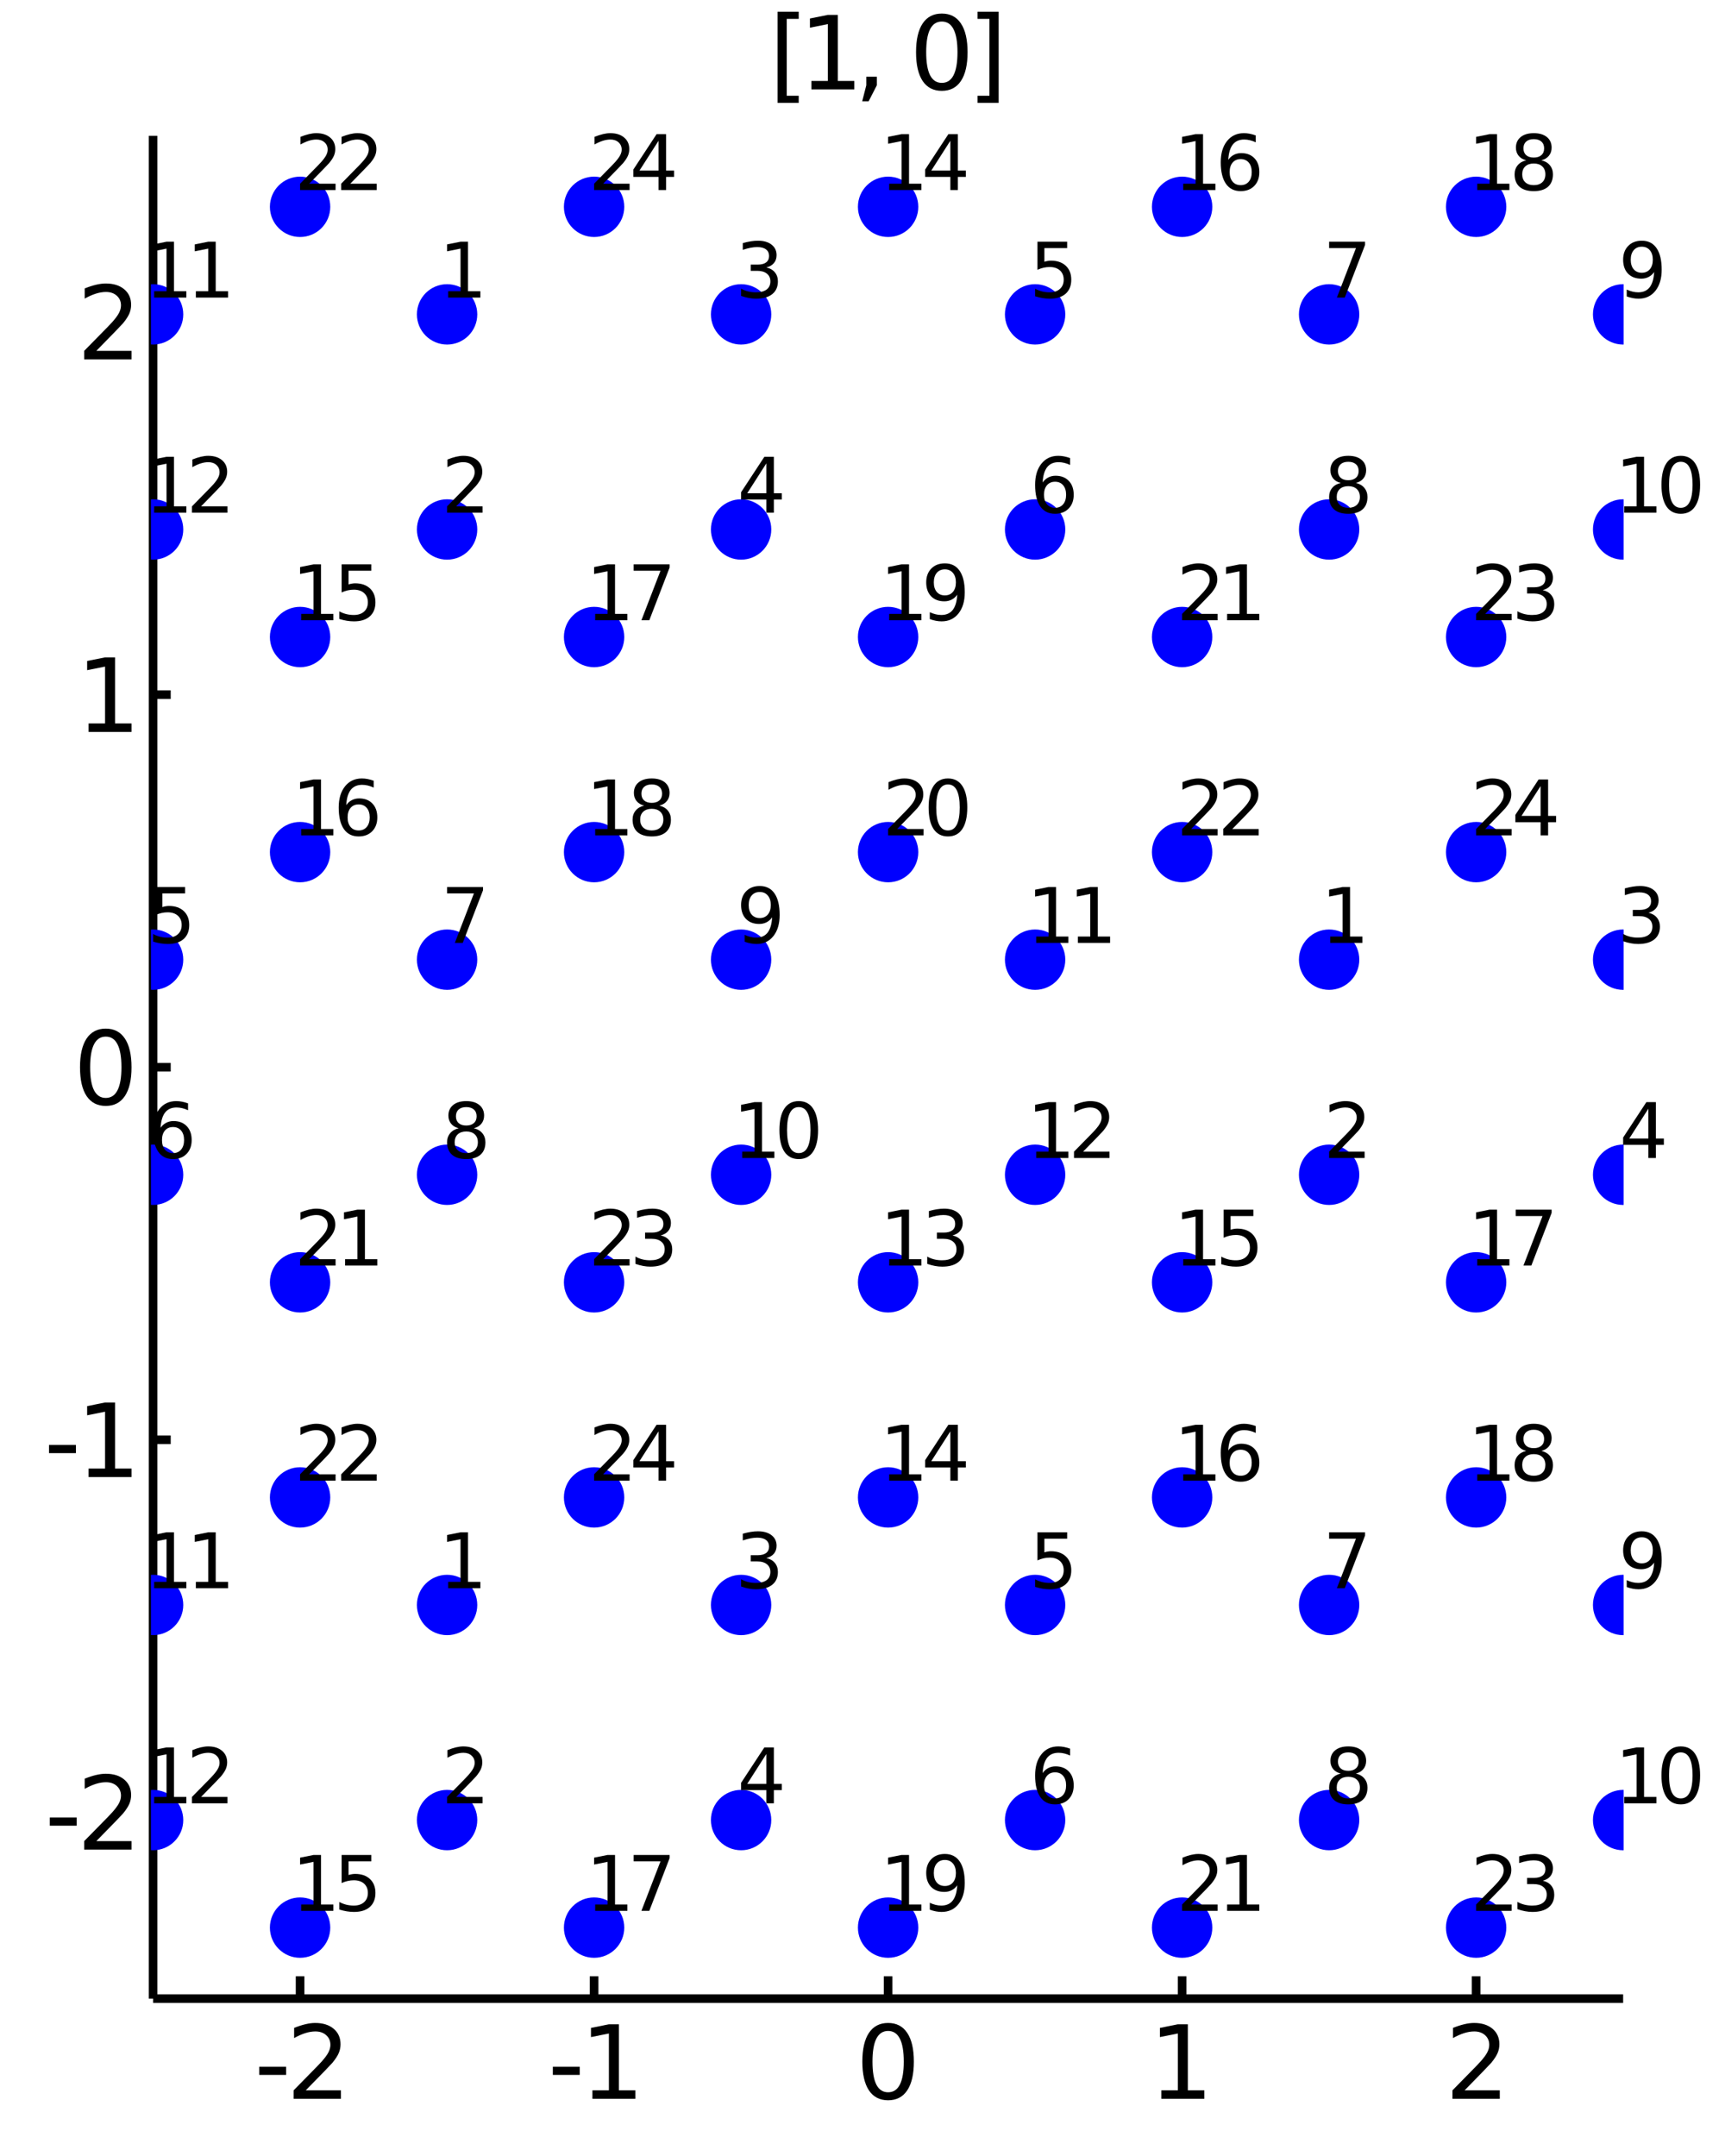 <?xml version="1.0" encoding="utf-8"?>
<svg xmlns="http://www.w3.org/2000/svg" xmlns:xlink="http://www.w3.org/1999/xlink" width="200" height="250" viewBox="0 0 800 1000">
<rect x="0" y="0" width="800" height="1000" fill="#808080" stroke="none"/>
<defs>
  <clipPath id="clip250">
    <rect x="0" y="0" width="800" height="1000"/>
  </clipPath>
</defs>
<path clip-path="url(#clip250)" d="
M0 1000 L800 1000 L800 0 L0 0  Z
  " fill="#ffffff" fill-rule="evenodd" fill-opacity="1"/>
<defs>
  <clipPath id="clip251">
    <rect x="200" y="100" width="701" height="701"/>
  </clipPath>
</defs>
<path clip-path="url(#clip250)" d="
M70.992 927.008 L752.756 927.008 L752.756 62.992 L70.992 62.992  Z
  " fill="#ffffff" fill-rule="evenodd" fill-opacity="1"/>
<defs>
  <clipPath id="clip252">
    <rect x="70" y="62" width="683" height="865"/>
  </clipPath>
</defs>
<polyline clip-path="url(#clip250)" style="stroke:#000000; stroke-width:4; stroke-opacity:1; fill:none" points="
  70.992,927.008 752.756,927.008 
  "/>
<polyline clip-path="url(#clip250)" style="stroke:#000000; stroke-width:4; stroke-opacity:1; fill:none" points="
  70.992,927.008 70.992,62.992 
  "/>
<polyline clip-path="url(#clip250)" style="stroke:#000000; stroke-width:4; stroke-opacity:1; fill:none" points="
  139.169,927.008 139.169,916.64 
  "/>
<polyline clip-path="url(#clip250)" style="stroke:#000000; stroke-width:4; stroke-opacity:1; fill:none" points="
  275.521,927.008 275.521,916.64 
  "/>
<polyline clip-path="url(#clip250)" style="stroke:#000000; stroke-width:4; stroke-opacity:1; fill:none" points="
  411.874,927.008 411.874,916.64 
  "/>
<polyline clip-path="url(#clip250)" style="stroke:#000000; stroke-width:4; stroke-opacity:1; fill:none" points="
  548.227,927.008 548.227,916.64 
  "/>
<polyline clip-path="url(#clip250)" style="stroke:#000000; stroke-width:4; stroke-opacity:1; fill:none" points="
  684.58,927.008 684.58,916.64 
  "/>
<polyline clip-path="url(#clip250)" style="stroke:#000000; stroke-width:4; stroke-opacity:1; fill:none" points="
  70.992,840.606 79.173,840.606 
  "/>
<polyline clip-path="url(#clip250)" style="stroke:#000000; stroke-width:4; stroke-opacity:1; fill:none" points="
  70.992,667.803 79.173,667.803 
  "/>
<polyline clip-path="url(#clip250)" style="stroke:#000000; stroke-width:4; stroke-opacity:1; fill:none" points="
  70.992,495 79.173,495 
  "/>
<polyline clip-path="url(#clip250)" style="stroke:#000000; stroke-width:4; stroke-opacity:1; fill:none" points="
  70.992,322.197 79.173,322.197 
  "/>
<polyline clip-path="url(#clip250)" style="stroke:#000000; stroke-width:4; stroke-opacity:1; fill:none" points="
  70.992,149.394 79.173,149.394 
  "/>
<path clip-path="url(#clip250)" d="M 0 0 M120.222 958.596 L132.699 958.596 L132.699 962.392 L120.222 962.392 L120.222 958.596 Z" fill="#000000" fill-rule="evenodd" fill-opacity="1" /><path clip-path="url(#clip250)" d="M 0 0 M141.796 969.545 L158.115 969.545 L158.115 973.48 L136.171 973.48 L136.171 969.545 Q138.833 966.79 143.416 962.16 Q148.023 957.508 149.203 956.165 Q151.449 953.642 152.328 951.906 Q153.231 950.147 153.231 948.457 Q153.231 945.702 151.286 943.966 Q149.365 942.23 146.263 942.23 Q144.064 942.23 141.611 942.994 Q139.18 943.758 136.402 945.309 L136.402 940.587 Q139.226 939.452 141.68 938.874 Q144.134 938.295 146.171 938.295 Q151.541 938.295 154.736 940.98 Q157.93 943.665 157.93 948.156 Q157.93 950.286 157.12 952.207 Q156.333 954.105 154.226 956.698 Q153.648 957.369 150.546 960.586 Q147.444 963.781 141.796 969.545 Z" fill="#000000" fill-rule="evenodd" fill-opacity="1" /><path clip-path="url(#clip250)" d="M 0 0 M256.389 958.596 L268.866 958.596 L268.866 962.392 L256.389 962.392 L256.389 958.596 Z" fill="#000000" fill-rule="evenodd" fill-opacity="1" /><path clip-path="url(#clip250)" d="M 0 0 M274.746 969.545 L282.385 969.545 L282.385 943.179 L274.075 944.846 L274.075 940.587 L282.338 938.92 L287.014 938.92 L287.014 969.545 L294.653 969.545 L294.653 973.48 L274.746 973.48 L274.746 969.545 Z" fill="#000000" fill-rule="evenodd" fill-opacity="1" /><path clip-path="url(#clip250)" d="M 0 0 M411.874 941.999 Q408.263 941.999 406.434 945.563 Q404.629 949.105 404.629 956.235 Q404.629 963.341 406.434 966.906 Q408.263 970.447 411.874 970.447 Q415.508 970.447 417.314 966.906 Q419.142 963.341 419.142 956.235 Q419.142 949.105 417.314 945.563 Q415.508 941.999 411.874 941.999 M411.874 938.295 Q417.684 938.295 420.74 942.901 Q423.818 947.485 423.818 956.235 Q423.818 964.961 420.74 969.568 Q417.684 974.151 411.874 974.151 Q406.064 974.151 402.985 969.568 Q399.93 964.961 399.93 956.235 Q399.93 947.485 402.985 942.901 Q406.064 938.295 411.874 938.295 Z" fill="#000000" fill-rule="evenodd" fill-opacity="1" /><path clip-path="url(#clip250)" d="M 0 0 M538.609 969.545 L546.248 969.545 L546.248 943.179 L537.937 944.846 L537.937 940.587 L546.201 938.92 L550.877 938.92 L550.877 969.545 L558.516 969.545 L558.516 973.48 L538.609 973.48 L538.609 969.545 Z" fill="#000000" fill-rule="evenodd" fill-opacity="1" /><path clip-path="url(#clip250)" d="M 0 0 M679.232 969.545 L695.552 969.545 L695.552 973.48 L673.607 973.48 L673.607 969.545 Q676.269 966.79 680.853 962.16 Q685.459 957.508 686.64 956.165 Q688.885 953.642 689.765 951.906 Q690.667 950.147 690.667 948.457 Q690.667 945.702 688.723 943.966 Q686.802 942.23 683.7 942.23 Q681.501 942.23 679.047 942.994 Q676.617 943.758 673.839 945.309 L673.839 940.587 Q676.663 939.452 679.117 938.874 Q681.57 938.295 683.607 938.295 Q688.978 938.295 692.172 940.98 Q695.367 943.665 695.367 948.156 Q695.367 950.286 694.556 952.207 Q693.769 954.105 691.663 956.698 Q691.084 957.369 687.982 960.586 Q684.88 963.781 679.232 969.545 Z" fill="#000000" fill-rule="evenodd" fill-opacity="1" /><path clip-path="url(#clip250)" d="M 0 0 M23.099 843.002 L35.576 843.002 L35.576 846.798 L23.099 846.798 L23.099 843.002 Z" fill="#000000" fill-rule="evenodd" fill-opacity="1" /><path clip-path="url(#clip250)" d="M 0 0 M44.673 853.951 L60.992 853.951 L60.992 857.886 L39.048 857.886 L39.048 853.951 Q41.71 851.197 46.293 846.567 Q50.9 841.914 52.08 840.572 Q54.325 838.048 55.205 836.312 Q56.108 834.553 56.108 832.863 Q56.108 830.109 54.163 828.373 Q52.242 826.636 49.14 826.636 Q46.941 826.636 44.488 827.4 Q42.057 828.164 39.279 829.715 L39.279 824.993 Q42.103 823.859 44.557 823.28 Q47.011 822.701 49.048 822.701 Q54.418 822.701 57.612 825.386 Q60.807 828.072 60.807 832.562 Q60.807 834.692 59.997 836.613 Q59.21 838.511 57.103 841.104 Q56.525 841.775 53.423 844.993 Q50.321 848.187 44.673 853.951 Z" fill="#000000" fill-rule="evenodd" fill-opacity="1" /><path clip-path="url(#clip250)" d="M 0 0 M22.728 670.199 L35.205 670.199 L35.205 673.995 L22.728 673.995 L22.728 670.199 Z" fill="#000000" fill-rule="evenodd" fill-opacity="1" /><path clip-path="url(#clip250)" d="M 0 0 M41.085 681.148 L48.724 681.148 L48.724 654.782 L40.413 656.449 L40.413 652.19 L48.677 650.523 L53.353 650.523 L53.353 681.148 L60.992 681.148 L60.992 685.083 L41.085 685.083 L41.085 681.148 Z" fill="#000000" fill-rule="evenodd" fill-opacity="1" /><path clip-path="url(#clip250)" d="M 0 0 M49.048 480.799 Q45.437 480.799 43.608 484.363 Q41.802 487.905 41.802 495.035 Q41.802 502.141 43.608 505.706 Q45.437 509.248 49.048 509.248 Q52.682 509.248 54.487 505.706 Q56.316 502.141 56.316 495.035 Q56.316 487.905 54.487 484.363 Q52.682 480.799 49.048 480.799 M49.048 477.095 Q54.858 477.095 57.913 481.701 Q60.992 486.285 60.992 495.035 Q60.992 503.762 57.913 508.368 Q54.858 512.951 49.048 512.951 Q43.238 512.951 40.159 508.368 Q37.103 503.762 37.103 495.035 Q37.103 486.285 40.159 481.701 Q43.238 477.095 49.048 477.095 Z" fill="#000000" fill-rule="evenodd" fill-opacity="1" /><path clip-path="url(#clip250)" d="M 0 0 M41.085 335.542 L48.724 335.542 L48.724 309.176 L40.413 310.843 L40.413 306.584 L48.677 304.917 L53.353 304.917 L53.353 335.542 L60.992 335.542 L60.992 339.477 L41.085 339.477 L41.085 335.542 Z" fill="#000000" fill-rule="evenodd" fill-opacity="1" /><path clip-path="url(#clip250)" d="M 0 0 M44.673 162.739 L60.992 162.739 L60.992 166.674 L39.048 166.674 L39.048 162.739 Q41.71 159.984 46.293 155.354 Q50.9 150.702 52.08 149.359 Q54.325 146.836 55.205 145.1 Q56.108 143.34 56.108 141.651 Q56.108 138.896 54.163 137.16 Q52.242 135.424 49.14 135.424 Q46.941 135.424 44.488 136.188 Q42.057 136.952 39.279 138.503 L39.279 133.78 Q42.103 132.646 44.557 132.067 Q47.011 131.489 49.048 131.489 Q54.418 131.489 57.612 134.174 Q60.807 136.859 60.807 141.35 Q60.807 143.479 59.997 145.401 Q59.21 147.299 57.103 149.891 Q56.525 150.563 53.423 153.78 Q50.321 156.975 44.673 162.739 Z" fill="#000000" fill-rule="evenodd" fill-opacity="1" /><path clip-path="url(#clip250)" d="M 0 0 M360.601 5.454 L370.416 5.454 L370.416 8.764 L364.86 8.764 L364.86 44.412 L370.416 44.412 L370.416 47.722 L360.601 47.722 L360.601 5.454 Z" fill="#000000" fill-rule="evenodd" fill-opacity="1" /><path clip-path="url(#clip250)" d="M 0 0 M376.296 37.537 L383.934 37.537 L383.934 11.171 L375.624 12.838 L375.624 8.579 L383.888 6.912 L388.564 6.912 L388.564 37.537 L396.203 37.537 L396.203 41.472 L376.296 41.472 L376.296 37.537 Z" fill="#000000" fill-rule="evenodd" fill-opacity="1" /><path clip-path="url(#clip250)" d="M 0 0 M401.758 35.592 L406.643 35.592 L406.643 39.574 L402.846 46.981 L399.86 46.981 L401.758 39.574 L401.758 35.592 Z" fill="#000000" fill-rule="evenodd" fill-opacity="1" /><path clip-path="url(#clip250)" d="M 0 0 M436.781 9.991 Q433.17 9.991 431.342 13.556 Q429.536 17.097 429.536 24.227 Q429.536 31.333 431.342 34.898 Q433.17 38.44 436.781 38.44 Q440.416 38.44 442.221 34.898 Q444.05 31.333 444.05 24.227 Q444.05 17.097 442.221 13.556 Q440.416 9.991 436.781 9.991 M436.781 6.287 Q442.591 6.287 445.647 10.893 Q448.726 15.477 448.726 24.227 Q448.726 32.953 445.647 37.56 Q442.591 42.143 436.781 42.143 Q430.971 42.143 427.892 37.56 Q424.837 32.953 424.837 24.227 Q424.837 15.477 427.892 10.893 Q430.971 6.287 436.781 6.287 Z" fill="#000000" fill-rule="evenodd" fill-opacity="1" /><path clip-path="url(#clip250)" d="M 0 0 M463.147 5.454 L463.147 47.722 L453.332 47.722 L453.332 44.412 L458.865 44.412 L458.865 8.764 L453.332 8.764 L453.332 5.454 L463.147 5.454 Z" fill="#000000" fill-rule="evenodd" fill-opacity="1" /><circle clip-path="url(#clip252)" cx="139.169" cy="894.072" r="14" fill="#0000ff" fill-rule="evenodd" fill-opacity="1" stroke="none"/>
<path clip-path="url(#clip250)" d="M 0 0 M139.672 883.344 L145.401 883.344 L145.401 863.57 L139.169 864.82 L139.169 861.626 L145.366 860.376 L148.873 860.376 L148.873 883.344 L154.602 883.344 L154.602 886.296 L139.672 886.296 L139.672 883.344 Z" fill="#000000" fill-rule="evenodd" fill-opacity="1" /><path clip-path="url(#clip250)" d="M 0 0 M158.439 860.376 L172.207 860.376 L172.207 863.327 L161.651 863.327 L161.651 869.681 Q162.415 869.421 163.179 869.299 Q163.943 869.16 164.707 869.16 Q169.047 869.16 171.582 871.539 Q174.116 873.917 174.116 877.98 Q174.116 882.164 171.512 884.49 Q168.908 886.799 164.168 886.799 Q162.536 886.799 160.835 886.521 Q159.151 886.244 157.345 885.688 L157.345 882.164 Q158.908 883.015 160.575 883.431 Q162.241 883.848 164.099 883.848 Q167.102 883.848 168.856 882.268 Q170.609 880.688 170.609 877.98 Q170.609 875.272 168.856 873.692 Q167.102 872.112 164.099 872.112 Q162.693 872.112 161.286 872.424 Q159.898 872.737 158.439 873.397 L158.439 860.376 Z" fill="#000000" fill-rule="evenodd" fill-opacity="1" /><circle clip-path="url(#clip252)" cx="207.345" cy="744.42" r="14" fill="#0000ff" fill-rule="evenodd" fill-opacity="1" stroke="none"/>
<circle clip-path="url(#clip252)" cx="207.345" cy="844.188" r="14" fill="#0000ff" fill-rule="evenodd" fill-opacity="1" stroke="none"/>
<circle clip-path="url(#clip252)" cx="343.698" cy="744.42" r="14" fill="#0000ff" fill-rule="evenodd" fill-opacity="1" stroke="none"/>
<circle clip-path="url(#clip252)" cx="343.698" cy="844.188" r="14" fill="#0000ff" fill-rule="evenodd" fill-opacity="1" stroke="none"/>
<circle clip-path="url(#clip252)" cx="70.992" cy="445.116" r="14" fill="#0000ff" fill-rule="evenodd" fill-opacity="1" stroke="none"/>
<circle clip-path="url(#clip252)" cx="70.992" cy="544.884" r="14" fill="#0000ff" fill-rule="evenodd" fill-opacity="1" stroke="none"/>
<circle clip-path="url(#clip252)" cx="207.345" cy="445.116" r="14" fill="#0000ff" fill-rule="evenodd" fill-opacity="1" stroke="none"/>
<circle clip-path="url(#clip252)" cx="207.345" cy="544.884" r="14" fill="#0000ff" fill-rule="evenodd" fill-opacity="1" stroke="none"/>
<circle clip-path="url(#clip252)" cx="343.698" cy="445.116" r="14" fill="#0000ff" fill-rule="evenodd" fill-opacity="1" stroke="none"/>
<circle clip-path="url(#clip252)" cx="343.698" cy="544.884" r="14" fill="#0000ff" fill-rule="evenodd" fill-opacity="1" stroke="none"/>
<circle clip-path="url(#clip252)" cx="70.992" cy="744.42" r="14" fill="#0000ff" fill-rule="evenodd" fill-opacity="1" stroke="none"/>
<circle clip-path="url(#clip252)" cx="70.992" cy="844.188" r="14" fill="#0000ff" fill-rule="evenodd" fill-opacity="1" stroke="none"/>
<circle clip-path="url(#clip252)" cx="411.874" cy="594.768" r="14" fill="#0000ff" fill-rule="evenodd" fill-opacity="1" stroke="none"/>
<circle clip-path="url(#clip252)" cx="411.874" cy="694.536" r="14" fill="#0000ff" fill-rule="evenodd" fill-opacity="1" stroke="none"/>
<circle clip-path="url(#clip252)" cx="139.169" cy="295.464" r="14" fill="#0000ff" fill-rule="evenodd" fill-opacity="1" stroke="none"/>
<circle clip-path="url(#clip252)" cx="139.169" cy="395.232" r="14" fill="#0000ff" fill-rule="evenodd" fill-opacity="1" stroke="none"/>
<circle clip-path="url(#clip252)" cx="275.521" cy="894.072" r="14" fill="#0000ff" fill-rule="evenodd" fill-opacity="1" stroke="none"/>
<circle clip-path="url(#clip252)" cx="411.874" cy="894.072" r="14" fill="#0000ff" fill-rule="evenodd" fill-opacity="1" stroke="none"/>
<circle clip-path="url(#clip252)" cx="139.169" cy="594.768" r="14" fill="#0000ff" fill-rule="evenodd" fill-opacity="1" stroke="none"/>
<circle clip-path="url(#clip252)" cx="139.169" cy="694.536" r="14" fill="#0000ff" fill-rule="evenodd" fill-opacity="1" stroke="none"/>
<circle clip-path="url(#clip252)" cx="275.521" cy="594.768" r="14" fill="#0000ff" fill-rule="evenodd" fill-opacity="1" stroke="none"/>
<circle clip-path="url(#clip252)" cx="275.521" cy="694.536" r="14" fill="#0000ff" fill-rule="evenodd" fill-opacity="1" stroke="none"/>
<path clip-path="url(#clip250)" d="M 0 0 M207.848 733.692 L213.577 733.692 L213.577 713.918 L207.345 715.168 L207.345 711.974 L213.543 710.724 L217.05 710.724 L217.05 733.692 L222.779 733.692 L222.779 736.644 L207.848 736.644 L207.848 733.692 Z" fill="#000000" fill-rule="evenodd" fill-opacity="1" /><path clip-path="url(#clip250)" d="M 0 0 M211.564 833.46 L223.803 833.46 L223.803 836.412 L207.345 836.412 L207.345 833.46 Q209.341 831.394 212.779 827.922 Q216.234 824.433 217.119 823.426 Q218.803 821.533 219.463 820.231 Q220.14 818.912 220.14 817.645 Q220.14 815.579 218.682 814.277 Q217.241 812.974 214.914 812.974 Q213.265 812.974 211.425 813.547 Q209.602 814.12 207.518 815.283 L207.518 811.742 Q209.637 810.891 211.477 810.457 Q213.317 810.023 214.845 810.023 Q218.873 810.023 221.268 812.037 Q223.664 814.051 223.664 817.419 Q223.664 819.016 223.057 820.457 Q222.466 821.881 220.886 823.825 Q220.452 824.329 218.126 826.742 Q215.8 829.138 211.564 833.46 Z" fill="#000000" fill-rule="evenodd" fill-opacity="1" /><path clip-path="url(#clip250)" d="M 0 0 M355.416 722.668 Q357.934 723.206 359.34 724.908 Q360.764 726.609 360.764 729.109 Q360.764 732.946 358.125 735.047 Q355.486 737.147 350.625 737.147 Q348.993 737.147 347.257 736.817 Q345.538 736.505 343.698 735.863 L343.698 732.477 Q345.156 733.328 346.892 733.762 Q348.628 734.196 350.521 734.196 Q353.819 734.196 355.538 732.894 Q357.274 731.592 357.274 729.109 Q357.274 726.818 355.659 725.533 Q354.062 724.231 351.198 724.231 L348.177 724.231 L348.177 721.349 L351.336 721.349 Q353.923 721.349 355.295 720.325 Q356.666 719.283 356.666 717.338 Q356.666 715.342 355.243 714.283 Q353.836 713.206 351.198 713.206 Q349.757 713.206 348.107 713.519 Q346.458 713.831 344.479 714.491 L344.479 711.366 Q346.475 710.811 348.212 710.533 Q349.965 710.255 351.51 710.255 Q355.503 710.255 357.83 712.078 Q360.156 713.884 360.156 716.974 Q360.156 719.127 358.923 720.62 Q357.691 722.095 355.416 722.668 Z" fill="#000000" fill-rule="evenodd" fill-opacity="1" /><path clip-path="url(#clip250)" d="M 0 0 M355.399 813.547 L346.545 827.384 L355.399 827.384 L355.399 813.547 M354.479 810.492 L358.889 810.492 L358.889 827.384 L362.586 827.384 L362.586 830.301 L358.889 830.301 L358.889 836.412 L355.399 836.412 L355.399 830.301 L343.698 830.301 L343.698 826.915 L354.479 810.492 Z" fill="#000000" fill-rule="evenodd" fill-opacity="1" /><path clip-path="url(#clip250)" d="M 0 0 M72.086 411.42 L85.853 411.42 L85.853 414.371 L75.298 414.371 L75.298 420.726 Q76.061 420.465 76.825 420.344 Q77.589 420.205 78.353 420.205 Q82.694 420.205 85.228 422.583 Q87.763 424.962 87.763 429.024 Q87.763 433.208 85.159 435.534 Q82.555 437.843 77.815 437.843 Q76.183 437.843 74.482 437.566 Q72.798 437.288 70.992 436.732 L70.992 433.208 Q72.555 434.059 74.221 434.475 Q75.888 434.892 77.746 434.892 Q80.749 434.892 82.502 433.312 Q84.256 431.732 84.256 429.024 Q84.256 426.316 82.502 424.736 Q80.749 423.156 77.746 423.156 Q76.339 423.156 74.933 423.469 Q73.544 423.781 72.086 424.441 L72.086 411.42 Z" fill="#000000" fill-rule="evenodd" fill-opacity="1" /><path clip-path="url(#clip250)" d="M 0 0 M80.246 522.75 Q77.885 522.75 76.496 524.365 Q75.124 525.98 75.124 528.792 Q75.124 531.587 76.496 533.219 Q77.885 534.834 80.246 534.834 Q82.607 534.834 83.978 533.219 Q85.367 531.587 85.367 528.792 Q85.367 525.98 83.978 524.365 Q82.607 522.75 80.246 522.75 M87.207 511.761 L87.207 514.955 Q85.888 514.33 84.534 514 Q83.197 513.671 81.877 513.671 Q78.405 513.671 76.565 516.014 Q74.742 518.358 74.482 523.098 Q75.506 521.587 77.051 520.789 Q78.596 519.973 80.454 519.973 Q84.36 519.973 86.617 522.351 Q88.891 524.712 88.891 528.792 Q88.891 532.785 86.53 535.198 Q84.169 537.611 80.246 537.611 Q75.749 537.611 73.371 534.174 Q70.992 530.719 70.992 524.174 Q70.992 518.028 73.909 514.382 Q76.825 510.719 81.739 510.719 Q83.058 510.719 84.395 510.98 Q85.749 511.24 87.207 511.761 Z" fill="#000000" fill-rule="evenodd" fill-opacity="1" /><path clip-path="url(#clip250)" d="M 0 0 M207.345 411.42 L224.011 411.42 L224.011 412.913 L214.602 437.34 L210.939 437.34 L219.793 414.371 L207.345 414.371 L207.345 411.42 Z" fill="#000000" fill-rule="evenodd" fill-opacity="1" /><path clip-path="url(#clip250)" d="M 0 0 M216.234 524.799 Q213.734 524.799 212.293 526.136 Q210.869 527.473 210.869 529.816 Q210.869 532.16 212.293 533.497 Q213.734 534.834 216.234 534.834 Q218.734 534.834 220.175 533.497 Q221.616 532.143 221.616 529.816 Q221.616 527.473 220.175 526.136 Q218.751 524.799 216.234 524.799 M212.727 523.306 Q210.47 522.75 209.203 521.205 Q207.953 519.66 207.953 517.438 Q207.953 514.33 210.157 512.525 Q212.38 510.719 216.234 510.719 Q220.105 510.719 222.31 512.525 Q224.515 514.33 224.515 517.438 Q224.515 519.66 223.248 521.205 Q221.998 522.75 219.758 523.306 Q222.293 523.896 223.699 525.615 Q225.123 527.334 225.123 529.816 Q225.123 533.584 222.814 535.598 Q220.522 537.611 216.234 537.611 Q211.946 537.611 209.637 535.598 Q207.345 533.584 207.345 529.816 Q207.345 527.334 208.768 525.615 Q210.192 523.896 212.727 523.306 M211.442 517.768 Q211.442 519.782 212.692 520.91 Q213.959 522.039 216.234 522.039 Q218.491 522.039 219.758 520.91 Q221.043 519.782 221.043 517.768 Q221.043 515.754 219.758 514.625 Q218.491 513.497 216.234 513.497 Q213.959 513.497 212.692 514.625 Q211.442 515.754 211.442 517.768 Z" fill="#000000" fill-rule="evenodd" fill-opacity="1" /><path clip-path="url(#clip250)" d="M 0 0 M345.364 436.802 L345.364 433.607 Q346.684 434.232 348.038 434.562 Q349.392 434.892 350.694 434.892 Q354.166 434.892 355.989 432.566 Q357.83 430.222 358.09 425.465 Q357.083 426.958 355.538 427.757 Q353.993 428.555 352.118 428.555 Q348.229 428.555 345.955 426.212 Q343.698 423.851 343.698 419.771 Q343.698 415.778 346.059 413.364 Q348.42 410.951 352.343 410.951 Q356.84 410.951 359.201 414.406 Q361.579 417.844 361.579 424.406 Q361.579 430.535 358.663 434.198 Q355.764 437.843 350.85 437.843 Q349.531 437.843 348.177 437.583 Q346.823 437.323 345.364 436.802 M352.343 425.812 Q354.705 425.812 356.076 424.198 Q357.465 422.583 357.465 419.771 Q357.465 416.976 356.076 415.361 Q354.705 413.729 352.343 413.729 Q349.982 413.729 348.593 415.361 Q347.222 416.976 347.222 419.771 Q347.222 422.583 348.593 424.198 Q349.982 425.812 352.343 425.812 Z" fill="#000000" fill-rule="evenodd" fill-opacity="1" /><path clip-path="url(#clip250)" d="M 0 0 M344.201 534.157 L349.93 534.157 L349.93 514.382 L343.698 515.632 L343.698 512.438 L349.896 511.188 L353.402 511.188 L353.402 534.157 L359.132 534.157 L359.132 537.108 L344.201 537.108 L344.201 534.157 Z" fill="#000000" fill-rule="evenodd" fill-opacity="1" /><path clip-path="url(#clip250)" d="M 0 0 M370.434 513.497 Q367.725 513.497 366.354 516.171 Q365 518.827 365 524.174 Q365 529.504 366.354 532.177 Q367.725 534.834 370.434 534.834 Q373.159 534.834 374.513 532.177 Q375.885 529.504 375.885 524.174 Q375.885 518.827 374.513 516.171 Q373.159 513.497 370.434 513.497 M370.434 510.719 Q374.791 510.719 377.083 514.174 Q379.392 517.612 379.392 524.174 Q379.392 530.719 377.083 534.174 Q374.791 537.611 370.434 537.611 Q366.076 537.611 363.767 534.174 Q361.475 530.719 361.475 524.174 Q361.475 517.612 363.767 514.174 Q366.076 510.719 370.434 510.719 Z" fill="#000000" fill-rule="evenodd" fill-opacity="1" /><path clip-path="url(#clip250)" d="M 0 0 M71.496 733.692 L77.225 733.692 L77.225 713.918 L70.992 715.168 L70.992 711.974 L77.19 710.724 L80.697 710.724 L80.697 733.692 L86.426 733.692 L86.426 736.644 L71.496 736.644 L71.496 733.692 Z" fill="#000000" fill-rule="evenodd" fill-opacity="1" /><path clip-path="url(#clip250)" d="M 0 0 M90.836 733.692 L96.565 733.692 L96.565 713.918 L90.332 715.168 L90.332 711.974 L96.53 710.724 L100.037 710.724 L100.037 733.692 L105.766 733.692 L105.766 736.644 L90.836 736.644 L90.836 733.692 Z" fill="#000000" fill-rule="evenodd" fill-opacity="1" /><path clip-path="url(#clip250)" d="M 0 0 M71.496 833.46 L77.225 833.46 L77.225 813.686 L70.992 814.936 L70.992 811.742 L77.19 810.492 L80.697 810.492 L80.697 833.46 L86.426 833.46 L86.426 836.412 L71.496 836.412 L71.496 833.46 Z" fill="#000000" fill-rule="evenodd" fill-opacity="1" /><path clip-path="url(#clip250)" d="M 0 0 M93.249 833.46 L105.488 833.46 L105.488 836.412 L89.03 836.412 L89.03 833.46 Q91.027 831.394 94.464 827.922 Q97.919 824.433 98.805 823.426 Q100.488 821.533 101.148 820.231 Q101.825 818.912 101.825 817.645 Q101.825 815.579 100.367 814.277 Q98.926 812.974 96.6 812.974 Q94.95 812.974 93.11 813.547 Q91.287 814.12 89.204 815.283 L89.204 811.742 Q91.322 810.891 93.162 810.457 Q95.002 810.023 96.53 810.023 Q100.558 810.023 102.954 812.037 Q105.35 814.051 105.35 817.419 Q105.35 819.016 104.742 820.457 Q104.152 821.881 102.572 823.825 Q102.138 824.329 99.811 826.742 Q97.485 829.138 93.249 833.46 Z" fill="#000000" fill-rule="evenodd" fill-opacity="1" /><path clip-path="url(#clip250)" d="M 0 0 M412.377 584.041 L418.107 584.041 L418.107 564.266 L411.874 565.516 L411.874 562.322 L418.072 561.072 L421.579 561.072 L421.579 584.041 L427.308 584.041 L427.308 586.992 L412.377 586.992 L412.377 584.041 Z" fill="#000000" fill-rule="evenodd" fill-opacity="1" /><path clip-path="url(#clip250)" d="M 0 0 M441.735 573.016 Q444.252 573.555 445.659 575.256 Q447.082 576.957 447.082 579.457 Q447.082 583.294 444.443 585.395 Q441.804 587.495 436.943 587.495 Q435.311 587.495 433.575 587.166 Q431.857 586.853 430.016 586.211 L430.016 582.825 Q431.475 583.676 433.211 584.11 Q434.947 584.544 436.839 584.544 Q440.138 584.544 441.856 583.242 Q443.593 581.94 443.593 579.457 Q443.593 577.166 441.978 575.881 Q440.381 574.579 437.516 574.579 L434.495 574.579 L434.495 571.697 L437.655 571.697 Q440.242 571.697 441.613 570.673 Q442.985 569.631 442.985 567.686 Q442.985 565.69 441.561 564.631 Q440.155 563.555 437.516 563.555 Q436.075 563.555 434.426 563.867 Q432.777 564.18 430.798 564.839 L430.798 561.714 Q432.794 561.159 434.53 560.881 Q436.284 560.603 437.829 560.603 Q441.822 560.603 444.148 562.426 Q446.475 564.232 446.475 567.322 Q446.475 569.475 445.242 570.968 Q444.009 572.443 441.735 573.016 Z" fill="#000000" fill-rule="evenodd" fill-opacity="1" /><path clip-path="url(#clip250)" d="M 0 0 M412.377 683.809 L418.107 683.809 L418.107 664.034 L411.874 665.284 L411.874 662.09 L418.072 660.84 L421.579 660.84 L421.579 683.809 L427.308 683.809 L427.308 686.76 L412.377 686.76 L412.377 683.809 Z" fill="#000000" fill-rule="evenodd" fill-opacity="1" /><path clip-path="url(#clip250)" d="M 0 0 M440.745 663.895 L431.891 677.732 L440.745 677.732 L440.745 663.895 M439.825 660.84 L444.235 660.84 L444.235 677.732 L447.933 677.732 L447.933 680.649 L444.235 680.649 L444.235 686.76 L440.745 686.76 L440.745 680.649 L429.044 680.649 L429.044 677.263 L439.825 660.84 Z" fill="#000000" fill-rule="evenodd" fill-opacity="1" /><path clip-path="url(#clip250)" d="M 0 0 M139.672 284.737 L145.401 284.737 L145.401 264.963 L139.169 266.213 L139.169 263.018 L145.366 261.768 L148.873 261.768 L148.873 284.737 L154.602 284.737 L154.602 287.688 L139.672 287.688 L139.672 284.737 Z" fill="#000000" fill-rule="evenodd" fill-opacity="1" /><path clip-path="url(#clip250)" d="M 0 0 M158.439 261.768 L172.207 261.768 L172.207 264.719 L161.651 264.719 L161.651 271.074 Q162.415 270.813 163.179 270.692 Q163.943 270.553 164.707 270.553 Q169.047 270.553 171.582 272.931 Q174.116 275.31 174.116 279.372 Q174.116 283.556 171.512 285.883 Q168.908 288.192 164.168 288.192 Q162.536 288.192 160.835 287.914 Q159.151 287.636 157.345 287.08 L157.345 283.556 Q158.908 284.407 160.575 284.824 Q162.241 285.24 164.099 285.24 Q167.102 285.24 168.856 283.66 Q170.609 282.081 170.609 279.372 Q170.609 276.664 168.856 275.084 Q167.102 273.504 164.099 273.504 Q162.693 273.504 161.286 273.817 Q159.898 274.129 158.439 274.789 L158.439 261.768 Z" fill="#000000" fill-rule="evenodd" fill-opacity="1" /><path clip-path="url(#clip250)" d="M 0 0 M139.672 384.505 L145.401 384.505 L145.401 364.73 L139.169 365.98 L139.169 362.786 L145.366 361.536 L148.873 361.536 L148.873 384.505 L154.602 384.505 L154.602 387.456 L139.672 387.456 L139.672 384.505 Z" fill="#000000" fill-rule="evenodd" fill-opacity="1" /><path clip-path="url(#clip250)" d="M 0 0 M166.338 373.098 Q163.977 373.098 162.589 374.713 Q161.217 376.328 161.217 379.14 Q161.217 381.935 162.589 383.567 Q163.977 385.182 166.338 385.182 Q168.7 385.182 170.071 383.567 Q171.46 381.935 171.46 379.14 Q171.46 376.328 170.071 374.713 Q168.7 373.098 166.338 373.098 M173.3 362.109 L173.3 365.303 Q171.981 364.678 170.627 364.349 Q169.29 364.019 167.97 364.019 Q164.498 364.019 162.658 366.362 Q160.835 368.706 160.575 373.446 Q161.599 371.935 163.144 371.137 Q164.689 370.321 166.547 370.321 Q170.453 370.321 172.71 372.699 Q174.984 375.06 174.984 379.14 Q174.984 383.133 172.623 385.546 Q170.262 387.96 166.338 387.96 Q161.842 387.96 159.464 384.522 Q157.085 381.067 157.085 374.522 Q157.085 368.376 160.002 364.73 Q162.918 361.067 167.832 361.067 Q169.151 361.067 170.488 361.328 Q171.842 361.588 173.3 362.109 Z" fill="#000000" fill-rule="evenodd" fill-opacity="1" /><path clip-path="url(#clip250)" d="M 0 0 M276.025 883.344 L281.754 883.344 L281.754 863.57 L275.521 864.82 L275.521 861.626 L281.719 860.376 L285.226 860.376 L285.226 883.344 L290.955 883.344 L290.955 886.296 L276.025 886.296 L276.025 883.344 Z" fill="#000000" fill-rule="evenodd" fill-opacity="1" /><path clip-path="url(#clip250)" d="M 0 0 M293.872 860.376 L310.538 860.376 L310.538 861.869 L301.129 886.296 L297.466 886.296 L306.32 863.327 L293.872 863.327 L293.872 860.376 Z" fill="#000000" fill-rule="evenodd" fill-opacity="1" /><path clip-path="url(#clip250)" d="M 0 0 M412.377 883.344 L418.107 883.344 L418.107 863.57 L411.874 864.82 L411.874 861.626 L418.072 860.376 L421.579 860.376 L421.579 883.344 L427.308 883.344 L427.308 886.296 L412.377 886.296 L412.377 883.344 Z" fill="#000000" fill-rule="evenodd" fill-opacity="1" /><path clip-path="url(#clip250)" d="M 0 0 M431.214 885.758 L431.214 882.563 Q432.534 883.188 433.888 883.518 Q435.242 883.848 436.544 883.848 Q440.016 883.848 441.839 881.521 Q443.679 879.178 443.94 874.421 Q442.933 875.914 441.388 876.712 Q439.843 877.511 437.968 877.511 Q434.079 877.511 431.804 875.167 Q429.548 872.806 429.548 868.726 Q429.548 864.733 431.909 862.32 Q434.27 859.907 438.193 859.907 Q442.69 859.907 445.051 863.362 Q447.429 866.799 447.429 873.362 Q447.429 879.49 444.513 883.153 Q441.613 886.799 436.7 886.799 Q435.381 886.799 434.027 886.539 Q432.673 886.278 431.214 885.758 M438.193 874.768 Q440.554 874.768 441.926 873.153 Q443.315 871.539 443.315 868.726 Q443.315 865.931 441.926 864.317 Q440.554 862.685 438.193 862.685 Q435.832 862.685 434.443 864.317 Q433.072 865.931 433.072 868.726 Q433.072 871.539 434.443 873.153 Q435.832 874.768 438.193 874.768 Z" fill="#000000" fill-rule="evenodd" fill-opacity="1" /><path clip-path="url(#clip250)" d="M 0 0 M143.387 584.041 L155.627 584.041 L155.627 586.992 L139.169 586.992 L139.169 584.041 Q141.165 581.975 144.603 578.502 Q148.057 575.013 148.943 574.006 Q150.627 572.114 151.286 570.811 Q151.964 569.492 151.964 568.225 Q151.964 566.159 150.505 564.857 Q149.064 563.555 146.738 563.555 Q145.089 563.555 143.248 564.127 Q141.425 564.7 139.342 565.864 L139.342 562.322 Q141.46 561.471 143.3 561.037 Q145.141 560.603 146.668 560.603 Q150.696 560.603 153.092 562.617 Q155.488 564.631 155.488 567.999 Q155.488 569.596 154.88 571.037 Q154.29 572.461 152.71 574.405 Q152.276 574.909 149.95 577.322 Q147.623 579.718 143.387 584.041 Z" fill="#000000" fill-rule="evenodd" fill-opacity="1" /><path clip-path="url(#clip250)" d="M 0 0 M160.036 584.041 L165.766 584.041 L165.766 564.266 L159.533 565.516 L159.533 562.322 L165.731 561.072 L169.238 561.072 L169.238 584.041 L174.967 584.041 L174.967 586.992 L160.036 586.992 L160.036 584.041 Z" fill="#000000" fill-rule="evenodd" fill-opacity="1" /><path clip-path="url(#clip250)" d="M 0 0 M143.387 683.809 L155.627 683.809 L155.627 686.76 L139.169 686.76 L139.169 683.809 Q141.165 681.743 144.603 678.27 Q148.057 674.781 148.943 673.774 Q150.627 671.881 151.286 670.579 Q151.964 669.26 151.964 667.993 Q151.964 665.927 150.505 664.625 Q149.064 663.323 146.738 663.323 Q145.089 663.323 143.248 663.895 Q141.425 664.468 139.342 665.632 L139.342 662.09 Q141.46 661.239 143.3 660.805 Q145.141 660.371 146.668 660.371 Q150.696 660.371 153.092 662.385 Q155.488 664.399 155.488 667.767 Q155.488 669.364 154.88 670.805 Q154.29 672.229 152.71 674.173 Q152.276 674.677 149.95 677.09 Q147.623 679.486 143.387 683.809 Z" fill="#000000" fill-rule="evenodd" fill-opacity="1" /><path clip-path="url(#clip250)" d="M 0 0 M162.45 683.809 L174.689 683.809 L174.689 686.76 L158.231 686.76 L158.231 683.809 Q160.227 681.743 163.665 678.27 Q167.12 674.781 168.005 673.774 Q169.689 671.881 170.349 670.579 Q171.026 669.26 171.026 667.993 Q171.026 665.927 169.568 664.625 Q168.127 663.323 165.8 663.323 Q164.151 663.323 162.311 663.895 Q160.488 664.468 158.405 665.632 L158.405 662.09 Q160.523 661.239 162.363 660.805 Q164.203 660.371 165.731 660.371 Q169.759 660.371 172.154 662.385 Q174.55 664.399 174.55 667.767 Q174.55 669.364 173.943 670.805 Q173.352 672.229 171.772 674.173 Q171.338 674.677 169.012 677.09 Q166.686 679.486 162.45 683.809 Z" fill="#000000" fill-rule="evenodd" fill-opacity="1" /><path clip-path="url(#clip250)" d="M 0 0 M279.74 584.041 L291.98 584.041 L291.98 586.992 L275.521 586.992 L275.521 584.041 Q277.518 581.975 280.955 578.502 Q284.41 575.013 285.296 574.006 Q286.98 572.114 287.639 570.811 Q288.316 569.492 288.316 568.225 Q288.316 566.159 286.858 564.857 Q285.417 563.555 283.091 563.555 Q281.441 563.555 279.601 564.127 Q277.778 564.7 275.695 565.864 L275.695 562.322 Q277.813 561.471 279.653 561.037 Q281.493 560.603 283.021 560.603 Q287.049 560.603 289.445 562.617 Q291.841 564.631 291.841 567.999 Q291.841 569.596 291.233 571.037 Q290.643 572.461 289.063 574.405 Q288.629 574.909 286.302 577.322 Q283.976 579.718 279.74 584.041 Z" fill="#000000" fill-rule="evenodd" fill-opacity="1" /><path clip-path="url(#clip250)" d="M 0 0 M306.407 573.016 Q308.924 573.555 310.33 575.256 Q311.754 576.957 311.754 579.457 Q311.754 583.294 309.115 585.395 Q306.476 587.495 301.615 587.495 Q299.983 587.495 298.247 587.166 Q296.528 586.853 294.688 586.211 L294.688 582.825 Q296.146 583.676 297.882 584.11 Q299.618 584.544 301.511 584.544 Q304.809 584.544 306.528 583.242 Q308.264 581.94 308.264 579.457 Q308.264 577.166 306.65 575.881 Q305.052 574.579 302.188 574.579 L299.167 574.579 L299.167 571.697 L302.327 571.697 Q304.913 571.697 306.285 570.673 Q307.657 569.631 307.657 567.686 Q307.657 565.69 306.233 564.631 Q304.827 563.555 302.188 563.555 Q300.747 563.555 299.098 563.867 Q297.448 564.18 295.469 564.839 L295.469 561.714 Q297.466 561.159 299.202 560.881 Q300.955 560.603 302.5 560.603 Q306.493 560.603 308.82 562.426 Q311.146 564.232 311.146 567.322 Q311.146 569.475 309.913 570.968 Q308.681 572.443 306.407 573.016 Z" fill="#000000" fill-rule="evenodd" fill-opacity="1" /><path clip-path="url(#clip250)" d="M 0 0 M279.74 683.809 L291.98 683.809 L291.98 686.76 L275.521 686.76 L275.521 683.809 Q277.518 681.743 280.955 678.27 Q284.41 674.781 285.296 673.774 Q286.98 671.881 287.639 670.579 Q288.316 669.26 288.316 667.993 Q288.316 665.927 286.858 664.625 Q285.417 663.323 283.091 663.323 Q281.441 663.323 279.601 663.895 Q277.778 664.468 275.695 665.632 L275.695 662.09 Q277.813 661.239 279.653 660.805 Q281.493 660.371 283.021 660.371 Q287.049 660.371 289.445 662.385 Q291.841 664.399 291.841 667.767 Q291.841 669.364 291.233 670.805 Q290.643 672.229 289.063 674.173 Q288.629 674.677 286.302 677.09 Q283.976 679.486 279.74 683.809 Z" fill="#000000" fill-rule="evenodd" fill-opacity="1" /><path clip-path="url(#clip250)" d="M 0 0 M305.417 663.895 L296.563 677.732 L305.417 677.732 L305.417 663.895 M304.497 660.84 L308.906 660.84 L308.906 677.732 L312.604 677.732 L312.604 680.649 L308.906 680.649 L308.906 686.76 L305.417 686.76 L305.417 680.649 L293.716 680.649 L293.716 677.263 L304.497 660.84 Z" fill="#000000" fill-rule="evenodd" fill-opacity="1" /><circle clip-path="url(#clip252)" cx="207.345" cy="145.812" r="14" fill="#0000ff" fill-rule="evenodd" fill-opacity="1" stroke="none"/>
<circle clip-path="url(#clip252)" cx="207.345" cy="245.58" r="14" fill="#0000ff" fill-rule="evenodd" fill-opacity="1" stroke="none"/>
<circle clip-path="url(#clip252)" cx="343.698" cy="145.812" r="14" fill="#0000ff" fill-rule="evenodd" fill-opacity="1" stroke="none"/>
<circle clip-path="url(#clip252)" cx="343.698" cy="245.58" r="14" fill="#0000ff" fill-rule="evenodd" fill-opacity="1" stroke="none"/>
<circle clip-path="url(#clip252)" cx="70.992" cy="145.812" r="14" fill="#0000ff" fill-rule="evenodd" fill-opacity="1" stroke="none"/>
<circle clip-path="url(#clip252)" cx="70.992" cy="245.58" r="14" fill="#0000ff" fill-rule="evenodd" fill-opacity="1" stroke="none"/>
<circle clip-path="url(#clip252)" cx="411.874" cy="95.928" r="14" fill="#0000ff" fill-rule="evenodd" fill-opacity="1" stroke="none"/>
<circle clip-path="url(#clip252)" cx="275.521" cy="295.464" r="14" fill="#0000ff" fill-rule="evenodd" fill-opacity="1" stroke="none"/>
<circle clip-path="url(#clip252)" cx="275.521" cy="395.232" r="14" fill="#0000ff" fill-rule="evenodd" fill-opacity="1" stroke="none"/>
<circle clip-path="url(#clip252)" cx="411.874" cy="295.464" r="14" fill="#0000ff" fill-rule="evenodd" fill-opacity="1" stroke="none"/>
<circle clip-path="url(#clip252)" cx="411.874" cy="395.232" r="14" fill="#0000ff" fill-rule="evenodd" fill-opacity="1" stroke="none"/>
<circle clip-path="url(#clip252)" cx="139.169" cy="95.928" r="14" fill="#0000ff" fill-rule="evenodd" fill-opacity="1" stroke="none"/>
<circle clip-path="url(#clip252)" cx="275.521" cy="95.928" r="14" fill="#0000ff" fill-rule="evenodd" fill-opacity="1" stroke="none"/>
<path clip-path="url(#clip250)" d="M 0 0 M207.848 135.085 L213.577 135.085 L213.577 115.311 L207.345 116.561 L207.345 113.366 L213.543 112.116 L217.05 112.116 L217.05 135.085 L222.779 135.085 L222.779 138.036 L207.848 138.036 L207.848 135.085 Z" fill="#000000" fill-rule="evenodd" fill-opacity="1" /><path clip-path="url(#clip250)" d="M 0 0 M211.564 234.853 L223.803 234.853 L223.803 237.804 L207.345 237.804 L207.345 234.853 Q209.341 232.787 212.779 229.315 Q216.234 225.825 217.119 224.818 Q218.803 222.926 219.463 221.624 Q220.14 220.304 220.14 219.037 Q220.14 216.971 218.682 215.669 Q217.241 214.367 214.914 214.367 Q213.265 214.367 211.425 214.94 Q209.602 215.513 207.518 216.676 L207.518 213.134 Q209.637 212.283 211.477 211.849 Q213.317 211.415 214.845 211.415 Q218.873 211.415 221.268 213.429 Q223.664 215.443 223.664 218.811 Q223.664 220.408 223.057 221.849 Q222.466 223.273 220.886 225.217 Q220.452 225.721 218.126 228.134 Q215.8 230.53 211.564 234.853 Z" fill="#000000" fill-rule="evenodd" fill-opacity="1" /><path clip-path="url(#clip250)" d="M 0 0 M355.416 124.061 Q357.934 124.599 359.34 126.3 Q360.764 128.002 360.764 130.502 Q360.764 134.338 358.125 136.439 Q355.486 138.54 350.625 138.54 Q348.993 138.54 347.257 138.21 Q345.538 137.897 343.698 137.255 L343.698 133.87 Q345.156 134.72 346.892 135.154 Q348.628 135.588 350.521 135.588 Q353.819 135.588 355.538 134.286 Q357.274 132.984 357.274 130.502 Q357.274 128.21 355.659 126.925 Q354.062 125.623 351.198 125.623 L348.177 125.623 L348.177 122.741 L351.336 122.741 Q353.923 122.741 355.295 121.717 Q356.666 120.675 356.666 118.731 Q356.666 116.734 355.243 115.675 Q353.836 114.599 351.198 114.599 Q349.757 114.599 348.107 114.911 Q346.458 115.224 344.479 115.884 L344.479 112.759 Q346.475 112.203 348.212 111.925 Q349.965 111.647 351.51 111.647 Q355.503 111.647 357.83 113.47 Q360.156 115.276 360.156 118.366 Q360.156 120.519 358.923 122.012 Q357.691 123.488 355.416 124.061 Z" fill="#000000" fill-rule="evenodd" fill-opacity="1" /><path clip-path="url(#clip250)" d="M 0 0 M355.399 214.94 L346.545 228.776 L355.399 228.776 L355.399 214.94 M354.479 211.884 L358.889 211.884 L358.889 228.776 L362.586 228.776 L362.586 231.693 L358.889 231.693 L358.889 237.804 L355.399 237.804 L355.399 231.693 L343.698 231.693 L343.698 228.308 L354.479 211.884 Z" fill="#000000" fill-rule="evenodd" fill-opacity="1" /><path clip-path="url(#clip250)" d="M 0 0 M71.496 135.085 L77.225 135.085 L77.225 115.311 L70.992 116.561 L70.992 113.366 L77.19 112.116 L80.697 112.116 L80.697 135.085 L86.426 135.085 L86.426 138.036 L71.496 138.036 L71.496 135.085 Z" fill="#000000" fill-rule="evenodd" fill-opacity="1" /><path clip-path="url(#clip250)" d="M 0 0 M90.836 135.085 L96.565 135.085 L96.565 115.311 L90.332 116.561 L90.332 113.366 L96.53 112.116 L100.037 112.116 L100.037 135.085 L105.766 135.085 L105.766 138.036 L90.836 138.036 L90.836 135.085 Z" fill="#000000" fill-rule="evenodd" fill-opacity="1" /><path clip-path="url(#clip250)" d="M 0 0 M71.496 234.853 L77.225 234.853 L77.225 215.079 L70.992 216.329 L70.992 213.134 L77.19 211.884 L80.697 211.884 L80.697 234.853 L86.426 234.853 L86.426 237.804 L71.496 237.804 L71.496 234.853 Z" fill="#000000" fill-rule="evenodd" fill-opacity="1" /><path clip-path="url(#clip250)" d="M 0 0 M93.249 234.853 L105.488 234.853 L105.488 237.804 L89.03 237.804 L89.03 234.853 Q91.027 232.787 94.464 229.315 Q97.919 225.825 98.805 224.818 Q100.488 222.926 101.148 221.624 Q101.825 220.304 101.825 219.037 Q101.825 216.971 100.367 215.669 Q98.926 214.367 96.6 214.367 Q94.95 214.367 93.11 214.94 Q91.287 215.513 89.204 216.676 L89.204 213.134 Q91.322 212.283 93.162 211.849 Q95.002 211.415 96.53 211.415 Q100.558 211.415 102.954 213.429 Q105.35 215.443 105.35 218.811 Q105.35 220.408 104.742 221.849 Q104.152 223.273 102.572 225.217 Q102.138 225.721 99.811 228.134 Q97.485 230.53 93.249 234.853 Z" fill="#000000" fill-rule="evenodd" fill-opacity="1" /><path clip-path="url(#clip250)" d="M 0 0 M412.377 85.201 L418.107 85.201 L418.107 65.427 L411.874 66.677 L411.874 63.482 L418.072 62.232 L421.579 62.232 L421.579 85.201 L427.308 85.201 L427.308 88.152 L412.377 88.152 L412.377 85.201 Z" fill="#000000" fill-rule="evenodd" fill-opacity="1" /><path clip-path="url(#clip250)" d="M 0 0 M440.745 65.288 L431.891 79.124 L440.745 79.124 L440.745 65.288 M439.825 62.232 L444.235 62.232 L444.235 79.124 L447.933 79.124 L447.933 82.041 L444.235 82.041 L444.235 88.152 L440.745 88.152 L440.745 82.041 L429.044 82.041 L429.044 78.656 L439.825 62.232 Z" fill="#000000" fill-rule="evenodd" fill-opacity="1" /><path clip-path="url(#clip250)" d="M 0 0 M276.025 284.737 L281.754 284.737 L281.754 264.963 L275.521 266.213 L275.521 263.018 L281.719 261.768 L285.226 261.768 L285.226 284.737 L290.955 284.737 L290.955 287.688 L276.025 287.688 L276.025 284.737 Z" fill="#000000" fill-rule="evenodd" fill-opacity="1" /><path clip-path="url(#clip250)" d="M 0 0 M293.872 261.768 L310.538 261.768 L310.538 263.261 L301.129 287.688 L297.466 287.688 L306.32 264.719 L293.872 264.719 L293.872 261.768 Z" fill="#000000" fill-rule="evenodd" fill-opacity="1" /><path clip-path="url(#clip250)" d="M 0 0 M276.025 384.505 L281.754 384.505 L281.754 364.73 L275.521 365.98 L275.521 362.786 L281.719 361.536 L285.226 361.536 L285.226 384.505 L290.955 384.505 L290.955 387.456 L276.025 387.456 L276.025 384.505 Z" fill="#000000" fill-rule="evenodd" fill-opacity="1" /><path clip-path="url(#clip250)" d="M 0 0 M302.257 375.147 Q299.757 375.147 298.316 376.484 Q296.893 377.821 296.893 380.164 Q296.893 382.508 298.316 383.845 Q299.757 385.182 302.257 385.182 Q304.757 385.182 306.198 383.845 Q307.639 382.491 307.639 380.164 Q307.639 377.821 306.198 376.484 Q304.775 375.147 302.257 375.147 M298.75 373.654 Q296.493 373.098 295.226 371.553 Q293.976 370.008 293.976 367.786 Q293.976 364.678 296.181 362.873 Q298.403 361.067 302.257 361.067 Q306.129 361.067 308.334 362.873 Q310.538 364.678 310.538 367.786 Q310.538 370.008 309.271 371.553 Q308.021 373.098 305.782 373.654 Q308.316 374.244 309.722 375.963 Q311.146 377.682 311.146 380.164 Q311.146 383.932 308.837 385.946 Q306.545 387.96 302.257 387.96 Q297.969 387.96 295.66 385.946 Q293.368 383.932 293.368 380.164 Q293.368 377.682 294.792 375.963 Q296.216 374.244 298.75 373.654 M297.466 368.116 Q297.466 370.13 298.716 371.258 Q299.983 372.387 302.257 372.387 Q304.514 372.387 305.782 371.258 Q307.066 370.13 307.066 368.116 Q307.066 366.102 305.782 364.974 Q304.514 363.845 302.257 363.845 Q299.983 363.845 298.716 364.974 Q297.466 366.102 297.466 368.116 Z" fill="#000000" fill-rule="evenodd" fill-opacity="1" /><path clip-path="url(#clip250)" d="M 0 0 M412.377 284.737 L418.107 284.737 L418.107 264.963 L411.874 266.213 L411.874 263.018 L418.072 261.768 L421.579 261.768 L421.579 284.737 L427.308 284.737 L427.308 287.688 L412.377 287.688 L412.377 284.737 Z" fill="#000000" fill-rule="evenodd" fill-opacity="1" /><path clip-path="url(#clip250)" d="M 0 0 M431.214 287.15 L431.214 283.955 Q432.534 284.58 433.888 284.91 Q435.242 285.24 436.544 285.24 Q440.016 285.24 441.839 282.914 Q443.679 280.57 443.94 275.813 Q442.933 277.306 441.388 278.105 Q439.843 278.903 437.968 278.903 Q434.079 278.903 431.804 276.56 Q429.548 274.199 429.548 270.119 Q429.548 266.126 431.909 263.713 Q434.27 261.299 438.193 261.299 Q442.69 261.299 445.051 264.754 Q447.429 268.192 447.429 274.754 Q447.429 280.883 444.513 284.546 Q441.613 288.192 436.7 288.192 Q435.381 288.192 434.027 287.931 Q432.673 287.671 431.214 287.15 M438.193 276.16 Q440.554 276.16 441.926 274.546 Q443.315 272.931 443.315 270.119 Q443.315 267.324 441.926 265.709 Q440.554 264.077 438.193 264.077 Q435.832 264.077 434.443 265.709 Q433.072 267.324 433.072 270.119 Q433.072 272.931 434.443 274.546 Q435.832 276.16 438.193 276.16 Z" fill="#000000" fill-rule="evenodd" fill-opacity="1" /><path clip-path="url(#clip250)" d="M 0 0 M416.093 384.505 L428.332 384.505 L428.332 387.456 L411.874 387.456 L411.874 384.505 Q413.871 382.439 417.308 378.967 Q420.763 375.477 421.648 374.47 Q423.332 372.578 423.992 371.276 Q424.669 369.956 424.669 368.689 Q424.669 366.623 423.211 365.321 Q421.77 364.019 419.443 364.019 Q417.794 364.019 415.954 364.592 Q414.131 365.165 412.048 366.328 L412.048 362.786 Q414.166 361.935 416.006 361.501 Q417.846 361.067 419.374 361.067 Q423.402 361.067 425.798 363.081 Q428.193 365.095 428.193 368.463 Q428.193 370.06 427.586 371.501 Q426.995 372.925 425.416 374.869 Q424.982 375.373 422.655 377.786 Q420.329 380.182 416.093 384.505 Z" fill="#000000" fill-rule="evenodd" fill-opacity="1" /><path clip-path="url(#clip250)" d="M 0 0 M439.634 363.845 Q436.926 363.845 435.554 366.519 Q434.2 369.175 434.2 374.522 Q434.2 379.852 435.554 382.526 Q436.926 385.182 439.634 385.182 Q442.36 385.182 443.714 382.526 Q445.086 379.852 445.086 374.522 Q445.086 369.175 443.714 366.519 Q442.36 363.845 439.634 363.845 M439.634 361.067 Q443.992 361.067 446.284 364.522 Q448.593 367.96 448.593 374.522 Q448.593 381.067 446.284 384.522 Q443.992 387.96 439.634 387.96 Q435.277 387.96 432.968 384.522 Q430.676 381.067 430.676 374.522 Q430.676 367.96 432.968 364.522 Q435.277 361.067 439.634 361.067 Z" fill="#000000" fill-rule="evenodd" fill-opacity="1" /><path clip-path="url(#clip250)" d="M 0 0 M143.387 85.201 L155.627 85.201 L155.627 88.152 L139.169 88.152 L139.169 85.201 Q141.165 83.135 144.603 79.663 Q148.057 76.173 148.943 75.166 Q150.627 73.274 151.286 71.972 Q151.964 70.652 151.964 69.385 Q151.964 67.319 150.505 66.017 Q149.064 64.715 146.738 64.715 Q145.089 64.715 143.248 65.288 Q141.425 65.861 139.342 67.024 L139.342 63.482 Q141.46 62.632 143.3 62.197 Q145.141 61.764 146.668 61.764 Q150.696 61.764 153.092 63.777 Q155.488 65.791 155.488 69.159 Q155.488 70.757 154.88 72.197 Q154.29 73.621 152.71 75.566 Q152.276 76.069 149.95 78.482 Q147.623 80.878 143.387 85.201 Z" fill="#000000" fill-rule="evenodd" fill-opacity="1" /><path clip-path="url(#clip250)" d="M 0 0 M162.45 85.201 L174.689 85.201 L174.689 88.152 L158.231 88.152 L158.231 85.201 Q160.227 83.135 163.665 79.663 Q167.12 76.173 168.005 75.166 Q169.689 73.274 170.349 71.972 Q171.026 70.652 171.026 69.385 Q171.026 67.319 169.568 66.017 Q168.127 64.715 165.8 64.715 Q164.151 64.715 162.311 65.288 Q160.488 65.861 158.405 67.024 L158.405 63.482 Q160.523 62.632 162.363 62.197 Q164.203 61.764 165.731 61.764 Q169.759 61.764 172.154 63.777 Q174.55 65.791 174.55 69.159 Q174.55 70.757 173.943 72.197 Q173.352 73.621 171.772 75.566 Q171.338 76.069 169.012 78.482 Q166.686 80.878 162.45 85.201 Z" fill="#000000" fill-rule="evenodd" fill-opacity="1" /><path clip-path="url(#clip250)" d="M 0 0 M279.74 85.201 L291.98 85.201 L291.98 88.152 L275.521 88.152 L275.521 85.201 Q277.518 83.135 280.955 79.663 Q284.41 76.173 285.296 75.166 Q286.98 73.274 287.639 71.972 Q288.316 70.652 288.316 69.385 Q288.316 67.319 286.858 66.017 Q285.417 64.715 283.091 64.715 Q281.441 64.715 279.601 65.288 Q277.778 65.861 275.695 67.024 L275.695 63.482 Q277.813 62.632 279.653 62.197 Q281.493 61.764 283.021 61.764 Q287.049 61.764 289.445 63.777 Q291.841 65.791 291.841 69.159 Q291.841 70.757 291.233 72.197 Q290.643 73.621 289.063 75.566 Q288.629 76.069 286.302 78.482 Q283.976 80.878 279.74 85.201 Z" fill="#000000" fill-rule="evenodd" fill-opacity="1" /><path clip-path="url(#clip250)" d="M 0 0 M305.417 65.288 L296.563 79.124 L305.417 79.124 L305.417 65.288 M304.497 62.232 L308.906 62.232 L308.906 79.124 L312.604 79.124 L312.604 82.041 L308.906 82.041 L308.906 88.152 L305.417 88.152 L305.417 82.041 L293.716 82.041 L293.716 78.656 L304.497 62.232 Z" fill="#000000" fill-rule="evenodd" fill-opacity="1" /><circle clip-path="url(#clip252)" cx="480.05" cy="744.42" r="14" fill="#0000ff" fill-rule="evenodd" fill-opacity="1" stroke="none"/>
<circle clip-path="url(#clip252)" cx="480.05" cy="844.188" r="14" fill="#0000ff" fill-rule="evenodd" fill-opacity="1" stroke="none"/>
<circle clip-path="url(#clip252)" cx="616.403" cy="744.42" r="14" fill="#0000ff" fill-rule="evenodd" fill-opacity="1" stroke="none"/>
<circle clip-path="url(#clip252)" cx="616.403" cy="844.188" r="14" fill="#0000ff" fill-rule="evenodd" fill-opacity="1" stroke="none"/>
<circle clip-path="url(#clip252)" cx="752.756" cy="744.42" r="14" fill="#0000ff" fill-rule="evenodd" fill-opacity="1" stroke="none"/>
<circle clip-path="url(#clip252)" cx="752.756" cy="844.188" r="14" fill="#0000ff" fill-rule="evenodd" fill-opacity="1" stroke="none"/>
<circle clip-path="url(#clip252)" cx="548.227" cy="594.768" r="14" fill="#0000ff" fill-rule="evenodd" fill-opacity="1" stroke="none"/>
<circle clip-path="url(#clip252)" cx="548.227" cy="694.536" r="14" fill="#0000ff" fill-rule="evenodd" fill-opacity="1" stroke="none"/>
<circle clip-path="url(#clip252)" cx="548.227" cy="894.072" r="14" fill="#0000ff" fill-rule="evenodd" fill-opacity="1" stroke="none"/>
<circle clip-path="url(#clip252)" cx="684.58" cy="894.072" r="14" fill="#0000ff" fill-rule="evenodd" fill-opacity="1" stroke="none"/>
<path clip-path="url(#clip250)" d="M 0 0 M481.144 710.724 L494.911 710.724 L494.911 713.675 L484.356 713.675 L484.356 720.029 Q485.12 719.769 485.884 719.647 Q486.648 719.509 487.411 719.509 Q491.752 719.509 494.286 721.887 Q496.821 724.265 496.821 728.328 Q496.821 732.512 494.217 734.838 Q491.613 737.147 486.873 737.147 Q485.241 737.147 483.54 736.87 Q481.856 736.592 480.05 736.036 L480.05 732.512 Q481.613 733.363 483.28 733.779 Q484.946 734.196 486.804 734.196 Q489.807 734.196 491.561 732.616 Q493.314 731.036 493.314 728.328 Q493.314 725.62 491.561 724.04 Q489.807 722.46 486.804 722.46 Q485.398 722.46 483.991 722.772 Q482.602 723.085 481.144 723.745 L481.144 710.724 Z" fill="#000000" fill-rule="evenodd" fill-opacity="1" /><path clip-path="url(#clip250)" d="M 0 0 M489.304 822.054 Q486.943 822.054 485.554 823.669 Q484.182 825.283 484.182 828.096 Q484.182 830.891 485.554 832.523 Q486.943 834.138 489.304 834.138 Q491.665 834.138 493.036 832.523 Q494.425 830.891 494.425 828.096 Q494.425 825.283 493.036 823.669 Q491.665 822.054 489.304 822.054 M496.266 811.065 L496.266 814.259 Q494.946 813.634 493.592 813.304 Q492.255 812.974 490.936 812.974 Q487.464 812.974 485.623 815.318 Q483.8 817.662 483.54 822.401 Q484.564 820.891 486.109 820.092 Q487.655 819.276 489.512 819.276 Q493.418 819.276 495.675 821.655 Q497.95 824.016 497.95 828.096 Q497.95 832.089 495.589 834.502 Q493.227 836.915 489.304 836.915 Q484.807 836.915 482.429 833.478 Q480.05 830.023 480.05 823.478 Q480.05 817.332 482.967 813.686 Q485.884 810.023 490.797 810.023 Q492.116 810.023 493.453 810.283 Q494.807 810.544 496.266 811.065 Z" fill="#000000" fill-rule="evenodd" fill-opacity="1" /><path clip-path="url(#clip250)" d="M 0 0 M616.403 710.724 L633.07 710.724 L633.07 712.217 L623.66 736.644 L619.997 736.644 L628.851 713.675 L616.403 713.675 L616.403 710.724 Z" fill="#000000" fill-rule="evenodd" fill-opacity="1" /><path clip-path="url(#clip250)" d="M 0 0 M625.292 824.103 Q622.792 824.103 621.351 825.44 Q619.927 826.776 619.927 829.12 Q619.927 831.464 621.351 832.801 Q622.792 834.138 625.292 834.138 Q627.792 834.138 629.233 832.801 Q630.674 831.447 630.674 829.12 Q630.674 826.776 629.233 825.44 Q627.809 824.103 625.292 824.103 M621.785 822.61 Q619.528 822.054 618.261 820.509 Q617.011 818.964 617.011 816.742 Q617.011 813.634 619.216 811.829 Q621.438 810.023 625.292 810.023 Q629.163 810.023 631.368 811.829 Q633.573 813.634 633.573 816.742 Q633.573 818.964 632.306 820.509 Q631.056 822.054 628.816 822.61 Q631.351 823.2 632.757 824.919 Q634.181 826.638 634.181 829.12 Q634.181 832.888 631.872 834.901 Q629.58 836.915 625.292 836.915 Q621.004 836.915 618.695 834.901 Q616.403 832.888 616.403 829.12 Q616.403 826.638 617.827 824.919 Q619.25 823.2 621.785 822.61 M620.5 817.072 Q620.5 819.086 621.75 820.214 Q623.018 821.342 625.292 821.342 Q627.549 821.342 628.816 820.214 Q630.101 819.086 630.101 817.072 Q630.101 815.058 628.816 813.929 Q627.549 812.801 625.292 812.801 Q623.018 812.801 621.75 813.929 Q620.5 815.058 620.5 817.072 Z" fill="#000000" fill-rule="evenodd" fill-opacity="1" /><path clip-path="url(#clip250)" d="M 0 0 M754.423 736.106 L754.423 732.911 Q755.742 733.536 757.096 733.866 Q758.45 734.196 759.752 734.196 Q763.225 734.196 765.048 731.87 Q766.888 729.526 767.148 724.769 Q766.141 726.262 764.596 727.061 Q763.051 727.859 761.176 727.859 Q757.287 727.859 755.013 725.515 Q752.756 723.154 752.756 719.075 Q752.756 715.081 755.117 712.668 Q757.478 710.255 761.402 710.255 Q765.898 710.255 768.259 713.71 Q770.638 717.147 770.638 723.71 Q770.638 729.838 767.721 733.502 Q764.822 737.147 759.909 737.147 Q758.589 737.147 757.235 736.887 Q755.881 736.627 754.423 736.106 M761.402 725.116 Q763.763 725.116 765.134 723.502 Q766.523 721.887 766.523 719.075 Q766.523 716.279 765.134 714.665 Q763.763 713.033 761.402 713.033 Q759.041 713.033 757.652 714.665 Q756.28 716.279 756.28 719.075 Q756.28 721.887 757.652 723.502 Q759.041 725.116 761.402 725.116 Z" fill="#000000" fill-rule="evenodd" fill-opacity="1" /><path clip-path="url(#clip250)" d="M 0 0 M753.259 833.46 L758.989 833.46 L758.989 813.686 L752.756 814.936 L752.756 811.742 L758.954 810.492 L762.461 810.492 L762.461 833.46 L768.19 833.46 L768.19 836.412 L753.259 836.412 L753.259 833.46 Z" fill="#000000" fill-rule="evenodd" fill-opacity="1" /><path clip-path="url(#clip250)" d="M 0 0 M779.492 812.801 Q776.784 812.801 775.412 815.474 Q774.058 818.131 774.058 823.478 Q774.058 828.808 775.412 831.481 Q776.784 834.138 779.492 834.138 Q782.218 834.138 783.572 831.481 Q784.943 828.808 784.943 823.478 Q784.943 818.131 783.572 815.474 Q782.218 812.801 779.492 812.801 M779.492 810.023 Q783.849 810.023 786.141 813.478 Q788.45 816.915 788.45 823.478 Q788.45 830.023 786.141 833.478 Q783.849 836.915 779.492 836.915 Q775.134 836.915 772.825 833.478 Q770.534 830.023 770.534 823.478 Q770.534 816.915 772.825 813.478 Q775.134 810.023 779.492 810.023 Z" fill="#000000" fill-rule="evenodd" fill-opacity="1" /><path clip-path="url(#clip250)" d="M 0 0 M548.73 584.041 L554.459 584.041 L554.459 564.266 L548.227 565.516 L548.227 562.322 L554.425 561.072 L557.932 561.072 L557.932 584.041 L563.661 584.041 L563.661 586.992 L548.73 586.992 L548.73 584.041 Z" fill="#000000" fill-rule="evenodd" fill-opacity="1" /><path clip-path="url(#clip250)" d="M 0 0 M567.498 561.072 L581.265 561.072 L581.265 564.023 L570.709 564.023 L570.709 570.377 Q571.473 570.117 572.237 569.996 Q573.001 569.857 573.765 569.857 Q578.105 569.857 580.64 572.235 Q583.175 574.614 583.175 578.676 Q583.175 582.86 580.57 585.186 Q577.966 587.495 573.227 587.495 Q571.595 587.495 569.893 587.218 Q568.209 586.94 566.404 586.384 L566.404 582.86 Q567.966 583.711 569.633 584.127 Q571.3 584.544 573.157 584.544 Q576.161 584.544 577.914 582.964 Q579.668 581.384 579.668 578.676 Q579.668 575.968 577.914 574.388 Q576.161 572.808 573.157 572.808 Q571.751 572.808 570.345 573.12 Q568.956 573.433 567.498 574.093 L567.498 561.072 Z" fill="#000000" fill-rule="evenodd" fill-opacity="1" /><path clip-path="url(#clip250)" d="M 0 0 M548.73 683.809 L554.459 683.809 L554.459 664.034 L548.227 665.284 L548.227 662.09 L554.425 660.84 L557.932 660.84 L557.932 683.809 L563.661 683.809 L563.661 686.76 L548.73 686.76 L548.73 683.809 Z" fill="#000000" fill-rule="evenodd" fill-opacity="1" /><path clip-path="url(#clip250)" d="M 0 0 M575.397 672.402 Q573.036 672.402 571.647 674.017 Q570.275 675.631 570.275 678.444 Q570.275 681.239 571.647 682.871 Q573.036 684.486 575.397 684.486 Q577.758 684.486 579.129 682.871 Q580.518 681.239 580.518 678.444 Q580.518 675.631 579.129 674.017 Q577.758 672.402 575.397 672.402 M582.359 661.413 L582.359 664.607 Q581.039 663.982 579.685 663.652 Q578.348 663.323 577.029 663.323 Q573.556 663.323 571.716 665.666 Q569.893 668.01 569.633 672.75 Q570.657 671.239 572.202 670.441 Q573.747 669.625 575.605 669.625 Q579.511 669.625 581.768 672.003 Q584.043 674.364 584.043 678.444 Q584.043 682.437 581.681 684.85 Q579.32 687.263 575.397 687.263 Q570.9 687.263 568.522 683.826 Q566.143 680.371 566.143 673.826 Q566.143 667.68 569.06 664.034 Q571.977 660.371 576.89 660.371 Q578.209 660.371 579.546 660.632 Q580.9 660.892 582.359 661.413 Z" fill="#000000" fill-rule="evenodd" fill-opacity="1" /><path clip-path="url(#clip250)" d="M 0 0 M552.445 883.344 L564.685 883.344 L564.685 886.296 L548.227 886.296 L548.227 883.344 Q550.223 881.278 553.661 877.806 Q557.116 874.317 558.001 873.31 Q559.685 871.417 560.345 870.115 Q561.022 868.796 561.022 867.529 Q561.022 865.463 559.564 864.16 Q558.123 862.858 555.796 862.858 Q554.147 862.858 552.307 863.431 Q550.484 864.004 548.4 865.167 L548.4 861.626 Q550.518 860.775 552.359 860.341 Q554.199 859.907 555.727 859.907 Q559.754 859.907 562.15 861.921 Q564.546 863.935 564.546 867.303 Q564.546 868.9 563.938 870.341 Q563.348 871.765 561.768 873.709 Q561.334 874.213 559.008 876.626 Q556.682 879.022 552.445 883.344 Z" fill="#000000" fill-rule="evenodd" fill-opacity="1" /><path clip-path="url(#clip250)" d="M 0 0 M569.095 883.344 L574.824 883.344 L574.824 863.57 L568.591 864.82 L568.591 861.626 L574.789 860.376 L578.296 860.376 L578.296 883.344 L584.025 883.344 L584.025 886.296 L569.095 886.296 L569.095 883.344 Z" fill="#000000" fill-rule="evenodd" fill-opacity="1" /><path clip-path="url(#clip250)" d="M 0 0 M688.798 883.344 L701.038 883.344 L701.038 886.296 L684.58 886.296 L684.58 883.344 Q686.576 881.278 690.014 877.806 Q693.468 874.317 694.354 873.31 Q696.038 871.417 696.698 870.115 Q697.375 868.796 697.375 867.529 Q697.375 865.463 695.916 864.16 Q694.475 862.858 692.149 862.858 Q690.5 862.858 688.659 863.431 Q686.836 864.004 684.753 865.167 L684.753 861.626 Q686.871 860.775 688.711 860.341 Q690.552 859.907 692.079 859.907 Q696.107 859.907 698.503 861.921 Q700.899 863.935 700.899 867.303 Q700.899 868.9 700.291 870.341 Q699.701 871.765 698.121 873.709 Q697.687 874.213 695.361 876.626 Q693.034 879.022 688.798 883.344 Z" fill="#000000" fill-rule="evenodd" fill-opacity="1" /><path clip-path="url(#clip250)" d="M 0 0 M715.465 872.32 Q717.982 872.858 719.388 874.56 Q720.812 876.261 720.812 878.761 Q720.812 882.598 718.173 884.699 Q715.534 886.799 710.673 886.799 Q709.041 886.799 707.305 886.469 Q705.586 886.157 703.746 885.515 L703.746 882.129 Q705.204 882.98 706.941 883.414 Q708.677 883.848 710.569 883.848 Q713.868 883.848 715.586 882.546 Q717.322 881.244 717.322 878.761 Q717.322 876.469 715.708 875.185 Q714.111 873.883 711.246 873.883 L708.225 873.883 L708.225 871.001 L711.385 871.001 Q713.972 871.001 715.343 869.976 Q716.715 868.935 716.715 866.99 Q716.715 864.994 715.291 863.935 Q713.885 862.858 711.246 862.858 Q709.805 862.858 708.156 863.171 Q706.506 863.483 704.527 864.143 L704.527 861.018 Q706.524 860.463 708.26 860.185 Q710.013 859.907 711.559 859.907 Q715.552 859.907 717.878 861.73 Q720.204 863.535 720.204 866.626 Q720.204 868.779 718.972 870.272 Q717.739 871.747 715.465 872.32 Z" fill="#000000" fill-rule="evenodd" fill-opacity="1" /><circle clip-path="url(#clip252)" cx="616.403" cy="445.116" r="14" fill="#0000ff" fill-rule="evenodd" fill-opacity="1" stroke="none"/>
<circle clip-path="url(#clip252)" cx="616.403" cy="544.884" r="14" fill="#0000ff" fill-rule="evenodd" fill-opacity="1" stroke="none"/>
<circle clip-path="url(#clip252)" cx="752.756" cy="445.116" r="14" fill="#0000ff" fill-rule="evenodd" fill-opacity="1" stroke="none"/>
<circle clip-path="url(#clip252)" cx="752.756" cy="544.884" r="14" fill="#0000ff" fill-rule="evenodd" fill-opacity="1" stroke="none"/>
<circle clip-path="url(#clip252)" cx="480.05" cy="145.812" r="14" fill="#0000ff" fill-rule="evenodd" fill-opacity="1" stroke="none"/>
<circle clip-path="url(#clip252)" cx="480.05" cy="245.58" r="14" fill="#0000ff" fill-rule="evenodd" fill-opacity="1" stroke="none"/>
<circle clip-path="url(#clip252)" cx="616.403" cy="145.812" r="14" fill="#0000ff" fill-rule="evenodd" fill-opacity="1" stroke="none"/>
<circle clip-path="url(#clip252)" cx="616.403" cy="245.58" r="14" fill="#0000ff" fill-rule="evenodd" fill-opacity="1" stroke="none"/>
<circle clip-path="url(#clip252)" cx="752.756" cy="145.812" r="14" fill="#0000ff" fill-rule="evenodd" fill-opacity="1" stroke="none"/>
<circle clip-path="url(#clip252)" cx="752.756" cy="245.58" r="14" fill="#0000ff" fill-rule="evenodd" fill-opacity="1" stroke="none"/>
<circle clip-path="url(#clip252)" cx="480.05" cy="445.116" r="14" fill="#0000ff" fill-rule="evenodd" fill-opacity="1" stroke="none"/>
<circle clip-path="url(#clip252)" cx="480.05" cy="544.884" r="14" fill="#0000ff" fill-rule="evenodd" fill-opacity="1" stroke="none"/>
<circle clip-path="url(#clip252)" cx="548.227" cy="95.928" r="14" fill="#0000ff" fill-rule="evenodd" fill-opacity="1" stroke="none"/>
<circle clip-path="url(#clip252)" cx="684.58" cy="594.768" r="14" fill="#0000ff" fill-rule="evenodd" fill-opacity="1" stroke="none"/>
<circle clip-path="url(#clip252)" cx="684.58" cy="694.536" r="14" fill="#0000ff" fill-rule="evenodd" fill-opacity="1" stroke="none"/>
<circle clip-path="url(#clip252)" cx="548.227" cy="295.464" r="14" fill="#0000ff" fill-rule="evenodd" fill-opacity="1" stroke="none"/>
<circle clip-path="url(#clip252)" cx="548.227" cy="395.232" r="14" fill="#0000ff" fill-rule="evenodd" fill-opacity="1" stroke="none"/>
<circle clip-path="url(#clip252)" cx="684.58" cy="295.464" r="14" fill="#0000ff" fill-rule="evenodd" fill-opacity="1" stroke="none"/>
<circle clip-path="url(#clip252)" cx="684.58" cy="395.232" r="14" fill="#0000ff" fill-rule="evenodd" fill-opacity="1" stroke="none"/>
<path clip-path="url(#clip250)" d="M 0 0 M616.907 434.389 L622.636 434.389 L622.636 414.614 L616.403 415.864 L616.403 412.67 L622.601 411.42 L626.108 411.42 L626.108 434.389 L631.837 434.389 L631.837 437.34 L616.907 437.34 L616.907 434.389 Z" fill="#000000" fill-rule="evenodd" fill-opacity="1" /><path clip-path="url(#clip250)" d="M 0 0 M620.622 534.157 L632.861 534.157 L632.861 537.108 L616.403 537.108 L616.403 534.157 Q618.4 532.091 621.837 528.618 Q625.292 525.129 626.177 524.122 Q627.861 522.23 628.521 520.928 Q629.198 519.608 629.198 518.341 Q629.198 516.275 627.74 514.973 Q626.299 513.671 623.973 513.671 Q622.323 513.671 620.483 514.244 Q618.66 514.816 616.577 515.98 L616.577 512.438 Q618.695 511.587 620.535 511.153 Q622.375 510.719 623.903 510.719 Q627.931 510.719 630.327 512.733 Q632.723 514.747 632.723 518.115 Q632.723 519.712 632.115 521.153 Q631.525 522.577 629.945 524.521 Q629.511 525.025 627.184 527.438 Q624.858 529.834 620.622 534.157 Z" fill="#000000" fill-rule="evenodd" fill-opacity="1" /><path clip-path="url(#clip250)" d="M 0 0 M764.475 423.364 Q766.992 423.903 768.398 425.604 Q769.822 427.305 769.822 429.805 Q769.822 433.642 767.183 435.743 Q764.544 437.843 759.683 437.843 Q758.051 437.843 756.315 437.514 Q754.596 437.201 752.756 436.559 L752.756 433.173 Q754.214 434.024 755.95 434.458 Q757.686 434.892 759.579 434.892 Q762.877 434.892 764.596 433.59 Q766.332 432.288 766.332 429.805 Q766.332 427.514 764.718 426.229 Q763.12 424.927 760.256 424.927 L757.235 424.927 L757.235 422.045 L760.395 422.045 Q762.982 422.045 764.353 421.021 Q765.725 419.979 765.725 418.035 Q765.725 416.038 764.301 414.979 Q762.895 413.903 760.256 413.903 Q758.815 413.903 757.166 414.215 Q755.516 414.528 753.537 415.187 L753.537 412.062 Q755.534 411.507 757.27 411.229 Q759.023 410.951 760.568 410.951 Q764.561 410.951 766.888 412.774 Q769.214 414.58 769.214 417.67 Q769.214 419.823 767.982 421.316 Q766.749 422.791 764.475 423.364 Z" fill="#000000" fill-rule="evenodd" fill-opacity="1" /><path clip-path="url(#clip250)" d="M 0 0 M764.457 514.244 L755.603 528.08 L764.457 528.08 L764.457 514.244 M763.537 511.188 L767.947 511.188 L767.947 528.08 L771.645 528.08 L771.645 530.997 L767.947 530.997 L767.947 537.108 L764.457 537.108 L764.457 530.997 L752.756 530.997 L752.756 527.611 L763.537 511.188 Z" fill="#000000" fill-rule="evenodd" fill-opacity="1" /><path clip-path="url(#clip250)" d="M 0 0 M481.144 112.116 L494.911 112.116 L494.911 115.068 L484.356 115.068 L484.356 121.422 Q485.12 121.161 485.884 121.04 Q486.648 120.901 487.411 120.901 Q491.752 120.901 494.286 123.279 Q496.821 125.658 496.821 129.72 Q496.821 133.904 494.217 136.231 Q491.613 138.54 486.873 138.54 Q485.241 138.54 483.54 138.262 Q481.856 137.984 480.05 137.429 L480.05 133.904 Q481.613 134.755 483.28 135.172 Q484.946 135.588 486.804 135.588 Q489.807 135.588 491.561 134.008 Q493.314 132.429 493.314 129.72 Q493.314 127.012 491.561 125.432 Q489.807 123.852 486.804 123.852 Q485.398 123.852 483.991 124.165 Q482.602 124.477 481.144 125.137 L481.144 112.116 Z" fill="#000000" fill-rule="evenodd" fill-opacity="1" /><path clip-path="url(#clip250)" d="M 0 0 M489.304 223.447 Q486.943 223.447 485.554 225.061 Q484.182 226.676 484.182 229.488 Q484.182 232.283 485.554 233.915 Q486.943 235.53 489.304 235.53 Q491.665 235.53 493.036 233.915 Q494.425 232.283 494.425 229.488 Q494.425 226.676 493.036 225.061 Q491.665 223.447 489.304 223.447 M496.266 212.457 L496.266 215.651 Q494.946 215.026 493.592 214.697 Q492.255 214.367 490.936 214.367 Q487.464 214.367 485.623 216.711 Q483.8 219.054 483.54 223.794 Q484.564 222.283 486.109 221.485 Q487.655 220.669 489.512 220.669 Q493.418 220.669 495.675 223.047 Q497.95 225.408 497.95 229.488 Q497.95 233.481 495.589 235.894 Q493.227 238.308 489.304 238.308 Q484.807 238.308 482.429 234.87 Q480.05 231.415 480.05 224.87 Q480.05 218.724 482.967 215.079 Q485.884 211.415 490.797 211.415 Q492.116 211.415 493.453 211.676 Q494.807 211.936 496.266 212.457 Z" fill="#000000" fill-rule="evenodd" fill-opacity="1" /><path clip-path="url(#clip250)" d="M 0 0 M616.403 112.116 L633.07 112.116 L633.07 113.609 L623.66 138.036 L619.997 138.036 L628.851 115.068 L616.403 115.068 L616.403 112.116 Z" fill="#000000" fill-rule="evenodd" fill-opacity="1" /><path clip-path="url(#clip250)" d="M 0 0 M625.292 225.495 Q622.792 225.495 621.351 226.832 Q619.927 228.169 619.927 230.513 Q619.927 232.856 621.351 234.193 Q622.792 235.53 625.292 235.53 Q627.792 235.53 629.233 234.193 Q630.674 232.839 630.674 230.513 Q630.674 228.169 629.233 226.832 Q627.809 225.495 625.292 225.495 M621.785 224.002 Q619.528 223.447 618.261 221.901 Q617.011 220.356 617.011 218.134 Q617.011 215.026 619.216 213.221 Q621.438 211.415 625.292 211.415 Q629.163 211.415 631.368 213.221 Q633.573 215.026 633.573 218.134 Q633.573 220.356 632.306 221.901 Q631.056 223.447 628.816 224.002 Q631.351 224.592 632.757 226.311 Q634.181 228.03 634.181 230.513 Q634.181 234.28 631.872 236.294 Q629.58 238.308 625.292 238.308 Q621.004 238.308 618.695 236.294 Q616.403 234.28 616.403 230.513 Q616.403 228.03 617.827 226.311 Q619.25 224.592 621.785 224.002 M620.5 218.464 Q620.5 220.478 621.75 221.606 Q623.018 222.735 625.292 222.735 Q627.549 222.735 628.816 221.606 Q630.101 220.478 630.101 218.464 Q630.101 216.45 628.816 215.322 Q627.549 214.193 625.292 214.193 Q623.018 214.193 621.75 215.322 Q620.5 216.45 620.5 218.464 Z" fill="#000000" fill-rule="evenodd" fill-opacity="1" /><path clip-path="url(#clip250)" d="M 0 0 M754.423 137.498 L754.423 134.304 Q755.742 134.929 757.096 135.258 Q758.45 135.588 759.752 135.588 Q763.225 135.588 765.048 133.262 Q766.888 130.918 767.148 126.161 Q766.141 127.654 764.596 128.453 Q763.051 129.252 761.176 129.252 Q757.287 129.252 755.013 126.908 Q752.756 124.547 752.756 120.467 Q752.756 116.474 755.117 114.061 Q757.478 111.647 761.402 111.647 Q765.898 111.647 768.259 115.102 Q770.638 118.54 770.638 125.102 Q770.638 131.231 767.721 134.894 Q764.822 138.54 759.909 138.54 Q758.589 138.54 757.235 138.279 Q755.881 138.019 754.423 137.498 M761.402 126.508 Q763.763 126.508 765.134 124.894 Q766.523 123.279 766.523 120.467 Q766.523 117.672 765.134 116.057 Q763.763 114.425 761.402 114.425 Q759.041 114.425 757.652 116.057 Q756.28 117.672 756.28 120.467 Q756.28 123.279 757.652 124.894 Q759.041 126.508 761.402 126.508 Z" fill="#000000" fill-rule="evenodd" fill-opacity="1" /><path clip-path="url(#clip250)" d="M 0 0 M753.259 234.853 L758.989 234.853 L758.989 215.079 L752.756 216.329 L752.756 213.134 L758.954 211.884 L762.461 211.884 L762.461 234.853 L768.19 234.853 L768.19 237.804 L753.259 237.804 L753.259 234.853 Z" fill="#000000" fill-rule="evenodd" fill-opacity="1" /><path clip-path="url(#clip250)" d="M 0 0 M779.492 214.193 Q776.784 214.193 775.412 216.867 Q774.058 219.523 774.058 224.87 Q774.058 230.2 775.412 232.874 Q776.784 235.53 779.492 235.53 Q782.218 235.53 783.572 232.874 Q784.943 230.2 784.943 224.87 Q784.943 219.523 783.572 216.867 Q782.218 214.193 779.492 214.193 M779.492 211.415 Q783.849 211.415 786.141 214.87 Q788.45 218.308 788.45 224.87 Q788.45 231.415 786.141 234.87 Q783.849 238.308 779.492 238.308 Q775.134 238.308 772.825 234.87 Q770.534 231.415 770.534 224.87 Q770.534 218.308 772.825 214.87 Q775.134 211.415 779.492 211.415 Z" fill="#000000" fill-rule="evenodd" fill-opacity="1" /><path clip-path="url(#clip250)" d="M 0 0 M480.554 434.389 L486.283 434.389 L486.283 414.614 L480.05 415.864 L480.05 412.67 L486.248 411.42 L489.755 411.42 L489.755 434.389 L495.484 434.389 L495.484 437.34 L480.554 437.34 L480.554 434.389 Z" fill="#000000" fill-rule="evenodd" fill-opacity="1" /><path clip-path="url(#clip250)" d="M 0 0 M499.894 434.389 L505.623 434.389 L505.623 414.614 L499.391 415.864 L499.391 412.67 L505.588 411.42 L509.095 411.42 L509.095 434.389 L514.825 434.389 L514.825 437.34 L499.894 437.34 L499.894 434.389 Z" fill="#000000" fill-rule="evenodd" fill-opacity="1" /><path clip-path="url(#clip250)" d="M 0 0 M480.554 534.157 L486.283 534.157 L486.283 514.382 L480.05 515.632 L480.05 512.438 L486.248 511.188 L489.755 511.188 L489.755 534.157 L495.484 534.157 L495.484 537.108 L480.554 537.108 L480.554 534.157 Z" fill="#000000" fill-rule="evenodd" fill-opacity="1" /><path clip-path="url(#clip250)" d="M 0 0 M502.307 534.157 L514.547 534.157 L514.547 537.108 L498.088 537.108 L498.088 534.157 Q500.085 532.091 503.522 528.618 Q506.977 525.129 507.863 524.122 Q509.547 522.23 510.206 520.928 Q510.884 519.608 510.884 518.341 Q510.884 516.275 509.425 514.973 Q507.984 513.671 505.658 513.671 Q504.009 513.671 502.168 514.244 Q500.345 514.816 498.262 515.98 L498.262 512.438 Q500.38 511.587 502.22 511.153 Q504.061 510.719 505.588 510.719 Q509.616 510.719 512.012 512.733 Q514.408 514.747 514.408 518.115 Q514.408 519.712 513.8 521.153 Q513.21 522.577 511.63 524.521 Q511.196 525.025 508.87 527.438 Q506.543 529.834 502.307 534.157 Z" fill="#000000" fill-rule="evenodd" fill-opacity="1" /><path clip-path="url(#clip250)" d="M 0 0 M548.73 85.201 L554.459 85.201 L554.459 65.427 L548.227 66.677 L548.227 63.482 L554.425 62.232 L557.932 62.232 L557.932 85.201 L563.661 85.201 L563.661 88.152 L548.73 88.152 L548.73 85.201 Z" fill="#000000" fill-rule="evenodd" fill-opacity="1" /><path clip-path="url(#clip250)" d="M 0 0 M575.397 73.795 Q573.036 73.795 571.647 75.409 Q570.275 77.024 570.275 79.836 Q570.275 82.631 571.647 84.263 Q573.036 85.878 575.397 85.878 Q577.758 85.878 579.129 84.263 Q580.518 82.631 580.518 79.836 Q580.518 77.024 579.129 75.409 Q577.758 73.795 575.397 73.795 M582.359 62.805 L582.359 66 Q581.039 65.375 579.685 65.045 Q578.348 64.715 577.029 64.715 Q573.556 64.715 571.716 67.059 Q569.893 69.402 569.633 74.142 Q570.657 72.632 572.202 71.833 Q573.747 71.017 575.605 71.017 Q579.511 71.017 581.768 73.395 Q584.043 75.757 584.043 79.836 Q584.043 83.829 581.681 86.243 Q579.32 88.656 575.397 88.656 Q570.9 88.656 568.522 85.218 Q566.143 81.763 566.143 75.218 Q566.143 69.073 569.06 65.427 Q571.977 61.764 576.89 61.764 Q578.209 61.764 579.546 62.024 Q580.9 62.284 582.359 62.805 Z" fill="#000000" fill-rule="evenodd" fill-opacity="1" /><path clip-path="url(#clip250)" d="M 0 0 M685.083 584.041 L690.812 584.041 L690.812 564.266 L684.58 565.516 L684.58 562.322 L690.777 561.072 L694.284 561.072 L694.284 584.041 L700.013 584.041 L700.013 586.992 L685.083 586.992 L685.083 584.041 Z" fill="#000000" fill-rule="evenodd" fill-opacity="1" /><path clip-path="url(#clip250)" d="M 0 0 M702.93 561.072 L719.597 561.072 L719.597 562.565 L710.187 586.992 L706.524 586.992 L715.378 564.023 L702.93 564.023 L702.93 561.072 Z" fill="#000000" fill-rule="evenodd" fill-opacity="1" /><path clip-path="url(#clip250)" d="M 0 0 M685.083 683.809 L690.812 683.809 L690.812 664.034 L684.58 665.284 L684.58 662.09 L690.777 660.84 L694.284 660.84 L694.284 683.809 L700.013 683.809 L700.013 686.76 L685.083 686.76 L685.083 683.809 Z" fill="#000000" fill-rule="evenodd" fill-opacity="1" /><path clip-path="url(#clip250)" d="M 0 0 M711.315 674.451 Q708.816 674.451 707.375 675.788 Q705.951 677.125 705.951 679.468 Q705.951 681.812 707.375 683.149 Q708.816 684.486 711.315 684.486 Q713.815 684.486 715.256 683.149 Q716.697 681.795 716.697 679.468 Q716.697 677.125 715.256 675.788 Q713.833 674.451 711.315 674.451 M707.809 672.958 Q705.552 672.402 704.284 670.857 Q703.034 669.312 703.034 667.09 Q703.034 663.982 705.239 662.177 Q707.461 660.371 711.315 660.371 Q715.187 660.371 717.392 662.177 Q719.597 663.982 719.597 667.09 Q719.597 669.312 718.329 670.857 Q717.079 672.402 714.84 672.958 Q717.374 673.548 718.781 675.267 Q720.204 676.986 720.204 679.468 Q720.204 683.236 717.895 685.249 Q715.604 687.263 711.315 687.263 Q707.027 687.263 704.718 685.249 Q702.427 683.236 702.427 679.468 Q702.427 676.986 703.85 675.267 Q705.274 673.548 707.809 672.958 M706.524 667.42 Q706.524 669.434 707.774 670.562 Q709.041 671.691 711.315 671.691 Q713.572 671.691 714.84 670.562 Q716.124 669.434 716.124 667.42 Q716.124 665.406 714.84 664.277 Q713.572 663.149 711.315 663.149 Q709.041 663.149 707.774 664.277 Q706.524 665.406 706.524 667.42 Z" fill="#000000" fill-rule="evenodd" fill-opacity="1" /><path clip-path="url(#clip250)" d="M 0 0 M552.445 284.737 L564.685 284.737 L564.685 287.688 L548.227 287.688 L548.227 284.737 Q550.223 282.671 553.661 279.199 Q557.116 275.709 558.001 274.702 Q559.685 272.81 560.345 271.508 Q561.022 270.188 561.022 268.921 Q561.022 266.855 559.564 265.553 Q558.123 264.251 555.796 264.251 Q554.147 264.251 552.307 264.824 Q550.484 265.397 548.4 266.56 L548.4 263.018 Q550.518 262.167 552.359 261.733 Q554.199 261.299 555.727 261.299 Q559.754 261.299 562.15 263.313 Q564.546 265.327 564.546 268.695 Q564.546 270.292 563.938 271.733 Q563.348 273.157 561.768 275.101 Q561.334 275.605 559.008 278.018 Q556.682 280.414 552.445 284.737 Z" fill="#000000" fill-rule="evenodd" fill-opacity="1" /><path clip-path="url(#clip250)" d="M 0 0 M569.095 284.737 L574.824 284.737 L574.824 264.963 L568.591 266.213 L568.591 263.018 L574.789 261.768 L578.296 261.768 L578.296 284.737 L584.025 284.737 L584.025 287.688 L569.095 287.688 L569.095 284.737 Z" fill="#000000" fill-rule="evenodd" fill-opacity="1" /><path clip-path="url(#clip250)" d="M 0 0 M552.445 384.505 L564.685 384.505 L564.685 387.456 L548.227 387.456 L548.227 384.505 Q550.223 382.439 553.661 378.967 Q557.116 375.477 558.001 374.47 Q559.685 372.578 560.345 371.276 Q561.022 369.956 561.022 368.689 Q561.022 366.623 559.564 365.321 Q558.123 364.019 555.796 364.019 Q554.147 364.019 552.307 364.592 Q550.484 365.165 548.4 366.328 L548.4 362.786 Q550.518 361.935 552.359 361.501 Q554.199 361.067 555.727 361.067 Q559.754 361.067 562.15 363.081 Q564.546 365.095 564.546 368.463 Q564.546 370.06 563.938 371.501 Q563.348 372.925 561.768 374.869 Q561.334 375.373 559.008 377.786 Q556.682 380.182 552.445 384.505 Z" fill="#000000" fill-rule="evenodd" fill-opacity="1" /><path clip-path="url(#clip250)" d="M 0 0 M571.508 384.505 L583.747 384.505 L583.747 387.456 L567.289 387.456 L567.289 384.505 Q569.286 382.439 572.723 378.967 Q576.178 375.477 577.063 374.47 Q578.747 372.578 579.407 371.276 Q580.084 369.956 580.084 368.689 Q580.084 366.623 578.626 365.321 Q577.185 364.019 574.859 364.019 Q573.209 364.019 571.369 364.592 Q569.546 365.165 567.463 366.328 L567.463 362.786 Q569.581 361.935 571.421 361.501 Q573.261 361.067 574.789 361.067 Q578.817 361.067 581.213 363.081 Q583.609 365.095 583.609 368.463 Q583.609 370.06 583.001 371.501 Q582.411 372.925 580.831 374.869 Q580.397 375.373 578.07 377.786 Q575.744 380.182 571.508 384.505 Z" fill="#000000" fill-rule="evenodd" fill-opacity="1" /><path clip-path="url(#clip250)" d="M 0 0 M688.798 284.737 L701.038 284.737 L701.038 287.688 L684.58 287.688 L684.58 284.737 Q686.576 282.671 690.014 279.199 Q693.468 275.709 694.354 274.702 Q696.038 272.81 696.698 271.508 Q697.375 270.188 697.375 268.921 Q697.375 266.855 695.916 265.553 Q694.475 264.251 692.149 264.251 Q690.5 264.251 688.659 264.824 Q686.836 265.397 684.753 266.56 L684.753 263.018 Q686.871 262.167 688.711 261.733 Q690.552 261.299 692.079 261.299 Q696.107 261.299 698.503 263.313 Q700.899 265.327 700.899 268.695 Q700.899 270.292 700.291 271.733 Q699.701 273.157 698.121 275.101 Q697.687 275.605 695.361 278.018 Q693.034 280.414 688.798 284.737 Z" fill="#000000" fill-rule="evenodd" fill-opacity="1" /><path clip-path="url(#clip250)" d="M 0 0 M715.465 273.712 Q717.982 274.251 719.388 275.952 Q720.812 277.653 720.812 280.153 Q720.812 283.99 718.173 286.091 Q715.534 288.192 710.673 288.192 Q709.041 288.192 707.305 287.862 Q705.586 287.549 703.746 286.907 L703.746 283.521 Q705.204 284.372 706.941 284.806 Q708.677 285.24 710.569 285.24 Q713.868 285.24 715.586 283.938 Q717.322 282.636 717.322 280.153 Q717.322 277.862 715.708 276.577 Q714.111 275.275 711.246 275.275 L708.225 275.275 L708.225 272.393 L711.385 272.393 Q713.972 272.393 715.343 271.369 Q716.715 270.327 716.715 268.383 Q716.715 266.386 715.291 265.327 Q713.885 264.251 711.246 264.251 Q709.805 264.251 708.156 264.563 Q706.506 264.876 704.527 265.535 L704.527 262.41 Q706.524 261.855 708.26 261.577 Q710.013 261.299 711.559 261.299 Q715.552 261.299 717.878 263.122 Q720.204 264.928 720.204 268.018 Q720.204 270.171 718.972 271.664 Q717.739 273.14 715.465 273.712 Z" fill="#000000" fill-rule="evenodd" fill-opacity="1" /><path clip-path="url(#clip250)" d="M 0 0 M688.798 384.505 L701.038 384.505 L701.038 387.456 L684.58 387.456 L684.58 384.505 Q686.576 382.439 690.014 378.967 Q693.468 375.477 694.354 374.47 Q696.038 372.578 696.698 371.276 Q697.375 369.956 697.375 368.689 Q697.375 366.623 695.916 365.321 Q694.475 364.019 692.149 364.019 Q690.5 364.019 688.659 364.592 Q686.836 365.165 684.753 366.328 L684.753 362.786 Q686.871 361.935 688.711 361.501 Q690.552 361.067 692.079 361.067 Q696.107 361.067 698.503 363.081 Q700.899 365.095 700.899 368.463 Q700.899 370.06 700.291 371.501 Q699.701 372.925 698.121 374.869 Q697.687 375.373 695.361 377.786 Q693.034 380.182 688.798 384.505 Z" fill="#000000" fill-rule="evenodd" fill-opacity="1" /><path clip-path="url(#clip250)" d="M 0 0 M714.475 364.592 L705.621 378.428 L714.475 378.428 L714.475 364.592 M713.555 361.536 L717.965 361.536 L717.965 378.428 L721.663 378.428 L721.663 381.345 L717.965 381.345 L717.965 387.456 L714.475 387.456 L714.475 381.345 L702.774 381.345 L702.774 377.96 L713.555 361.536 Z" fill="#000000" fill-rule="evenodd" fill-opacity="1" /><circle clip-path="url(#clip252)" cx="684.58" cy="95.928" r="14" fill="#0000ff" fill-rule="evenodd" fill-opacity="1" stroke="none"/>
<path clip-path="url(#clip250)" d="M 0 0 M685.083 85.201 L690.812 85.201 L690.812 65.427 L684.58 66.677 L684.58 63.482 L690.777 62.232 L694.284 62.232 L694.284 85.201 L700.013 85.201 L700.013 88.152 L685.083 88.152 L685.083 85.201 Z" fill="#000000" fill-rule="evenodd" fill-opacity="1" /><path clip-path="url(#clip250)" d="M 0 0 M711.315 75.843 Q708.816 75.843 707.375 77.18 Q705.951 78.517 705.951 80.861 Q705.951 83.204 707.375 84.541 Q708.816 85.878 711.315 85.878 Q713.815 85.878 715.256 84.541 Q716.697 83.187 716.697 80.861 Q716.697 78.517 715.256 77.18 Q713.833 75.843 711.315 75.843 M707.809 74.35 Q705.552 73.795 704.284 72.249 Q703.034 70.704 703.034 68.482 Q703.034 65.375 705.239 63.569 Q707.461 61.764 711.315 61.764 Q715.187 61.764 717.392 63.569 Q719.597 65.375 719.597 68.482 Q719.597 70.704 718.329 72.249 Q717.079 73.795 714.84 74.35 Q717.374 74.941 718.781 76.659 Q720.204 78.378 720.204 80.861 Q720.204 84.628 717.895 86.642 Q715.604 88.656 711.315 88.656 Q707.027 88.656 704.718 86.642 Q702.427 84.628 702.427 80.861 Q702.427 78.378 703.85 76.659 Q705.274 74.941 707.809 74.35 M706.524 68.812 Q706.524 70.826 707.774 71.954 Q709.041 73.083 711.315 73.083 Q713.572 73.083 714.84 71.954 Q716.124 70.826 716.124 68.812 Q716.124 66.798 714.84 65.67 Q713.572 64.541 711.315 64.541 Q709.041 64.541 707.774 65.67 Q706.524 66.798 706.524 68.812 Z" fill="#000000" fill-rule="evenodd" fill-opacity="1" /></svg>
